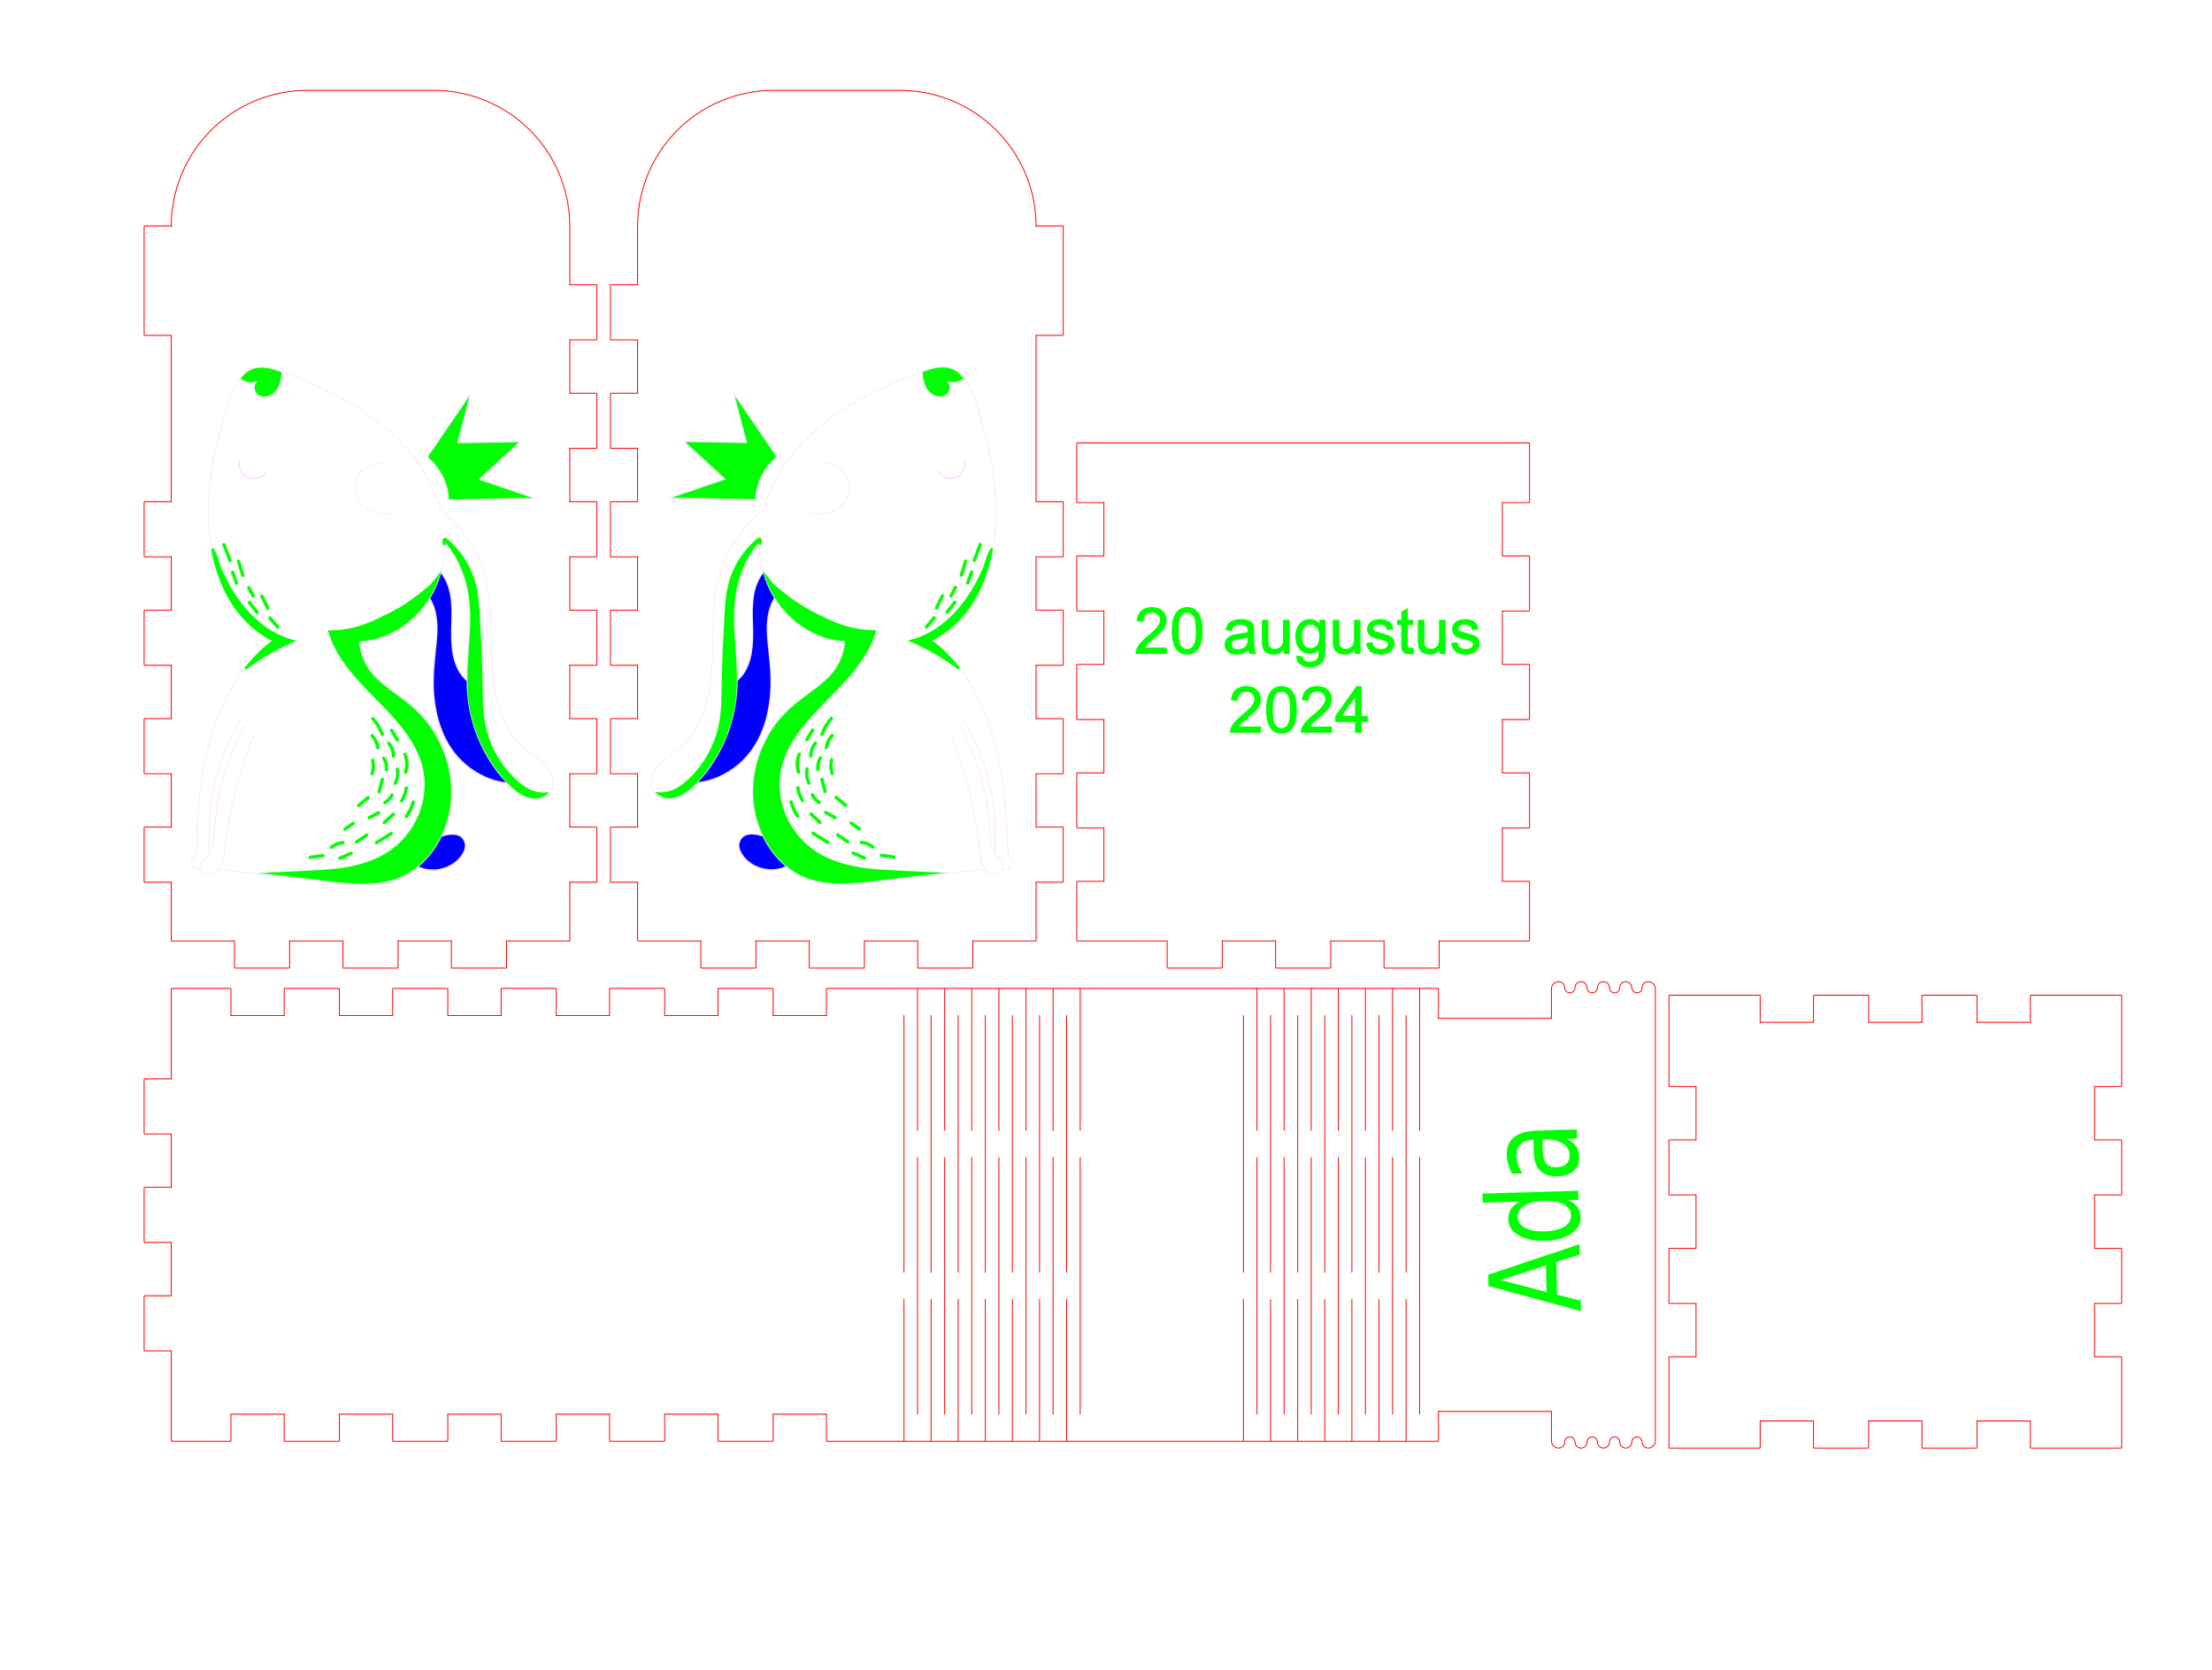 <?xml version="1.0" encoding="UTF-8" standalone="no"?>
<svg
   height="184.80mm"
   viewBox="0.0 0.0 244.77 184.80"
   width="244.77mm"
   version="1.1"
   id="svg8"
   sodipodi:docname="ada_flexbox2_50x50_100_burn_005_drawing.svg"
   inkscape:version="1.3.2 (091e20e, 2023-11-25, custom)"
   xml:space="preserve"
   xmlns:inkscape="http://www.inkscape.org/namespaces/inkscape"
   xmlns:sodipodi="http://sodipodi.sourceforge.net/DTD/sodipodi-0.dtd"
   xmlns="http://www.w3.org/2000/svg"
   xmlns:svg="http://www.w3.org/2000/svg"
   xmlns:rdf="http://www.w3.org/1999/02/22-rdf-syntax-ns#"
   xmlns:cc="http://creativecommons.org/ns#"
   xmlns:dc="http://purl.org/dc/elements/1.1/"><defs
     id="defs8"><pattern
       patternUnits="userSpaceOnUse"
       width="16.317"
       height="21.521"
       patternTransform="translate(70.044,43.247)"
       preserveAspectRatio="xMidYMid"
       id="pattern14"><path
         d="m 4.957,0.045 c -0.207,0 -0.207,0.362 0,0.336 6.67,-0.465 12.228,5.61 10.754,12.202 -0.698,3.05 -2.663,5.636 -5.481,7.032 -3.102,1.499 -6.67,1.577 -10.056,1.551 -0.207,0 -0.207,0.336 0,0.336 3.697,0 7.678,-0.078 10.961,-2.016 2.74,-1.603 4.55,-4.446 5.041,-7.549 C 17.21,5.345 11.523,-0.42 4.957,0.045 Z"
         id="path65"
         style="display:inline;stroke:#000000;stroke-width:0.038;stroke-dasharray:none;stroke-opacity:1" /></pattern><pattern
       patternUnits="userSpaceOnUse"
       width="16.317"
       height="21.521"
       patternTransform="translate(70.044,43.247)"
       preserveAspectRatio="xMidYMid"
       id="pattern14-0"><path
         d="m 4.957,0.045 c -0.207,0 -0.207,0.362 0,0.336 6.67,-0.465 12.228,5.61 10.754,12.202 -0.698,3.05 -2.663,5.636 -5.481,7.032 -3.102,1.499 -6.67,1.577 -10.056,1.551 -0.207,0 -0.207,0.336 0,0.336 3.697,0 7.678,-0.078 10.961,-2.016 2.74,-1.603 4.55,-4.446 5.041,-7.549 C 17.21,5.345 11.523,-0.42 4.957,0.045 Z"
         id="path65-9"
         style="display:inline;stroke:#000000;stroke-width:0.038;stroke-dasharray:none;stroke-opacity:1" /></pattern></defs><sodipodi:namedview
     id="namedview8"
     pagecolor="#ffffff"
     bordercolor="#666666"
     borderopacity="1.0"
     inkscape:showpageshadow="2"
     inkscape:pageopacity="0.0"
     inkscape:pagecheckerboard="0"
     inkscape:deskcolor="#d1d1d1"
     inkscape:document-units="mm"
     inkscape:zoom="3.3894634"
     inkscape:cx="573.09957"
     inkscape:cy="279.24774"
     inkscape:window-width="1920"
     inkscape:window-height="991"
     inkscape:window-x="-9"
     inkscape:window-y="-9"
     inkscape:window-maximized="1"
     inkscape:current-layer="layer7"
     showgrid="false"><inkscape:grid
       id="grid4"
       units="mm"
       originx="0"
       originy="0"
       spacingx="0.265"
       spacingy="0.265"
       empcolor="#0099e5"
       empopacity="0.302"
       color="#0099e5"
       opacity="0.149"
       empspacing="5"
       enabled="true"
       visible="false" /></sodipodi:namedview><!--
FlexBox2 - Box with living hinge and top corners rounded

Created with Boxes.py (https://boxes.hackerspace-bamberg.de/)
Creation date: 2025-03-08 16:30:12
Command line (remove spaces between dashes): boxes FlexBox2 - -x=50 - -y=50 - -labels=0 - -burn=0.05
Url: https://boxes.hackerspace-bamberg.de/FlexBox2?FingerJoint_style=rectangular&FingerJoint_surroundingspaces=2.0&FingerJoint_bottom_lip=0.0&FingerJoint_edge_width=1.0&FingerJoint_extra_length=0.0&FingerJoint_finger=2.0&FingerJoint_play=0.0&FingerJoint_space=2.0&FingerJoint_width=1.0&Flex_stretch=1.05&Flex_connection=1.0&Flex_distance=0.5&Flex_width=5.0&x=50&y=50&h=100.0&outside=0&outside=1&radius=15&latchsize=8&thickness=3.0&format=svg&tabs=0.0&qr_code=0&debug=0&labels=0&reference=100.0&inner_corners=loop&burn=0.05&language=en&render=2
Url short: https://boxes.hackerspace-bamberg.de/FlexBox2?x=50&y=50&labels=0&burn=0.05
SettingsUrl: https://boxes.hackerspace-bamberg.de/FlexBox2?FingerJoint_style=rectangular&FingerJoint_surroundingspaces=2.0&FingerJoint_bottom_lip=0.0&FingerJoint_edge_width=1.0&FingerJoint_extra_length=0.0&FingerJoint_finger=2.0&FingerJoint_play=0.0&FingerJoint_space=2.0&FingerJoint_width=1.0&Flex_stretch=1.05&Flex_connection=1.0&Flex_distance=0.5&Flex_width=5.0&x=50&y=50&h=100.0&outside=0&outside=1&radius=15&latchsize=8&thickness=3.0&format=svg&tabs=0.0&qr_code=0&debug=0&labels=0&reference=100.0&inner_corners=loop&burn=0.05&language=en&render=2
SettingsUrl short: https://boxes.hackerspace-bamberg.de/FlexBox2?x=50&y=50&labels=0&burn=0.05
--><title
     id="title1">FlexBox2</title><g
     id="g4"><g
       inkscape:groupmode="layer"
       id="layer4"
       inkscape:label="outline"><g
         id="g1"
         style="display:inline"
         transform="translate(71.122,39.721)"><path
           d="m 40.616,55.072 c -0.15,-0.075 -0.178,-0.021 -0.198,-0.219 -0.034,-0.287 -0.014,-0.595 -0.021,-0.882 -0.068,-2.271 -0.198,-4.548 -0.506,-6.806 -0.54,-4.022 -1.655,-8.112 -3.844,-11.573 -1.088,-1.717 -2.456,-3.228 -4.077,-4.453 3.139,-1.573 5.164,-4.487 6.183,-7.791 1.259,-4.09 1.135,-8.434 0.287,-12.592 C 37.983,8.52 37.395,6.263 36.615,4.115 36.095,2.686 35.22,1.037 33.537,0.839 32.45,0.709 31.383,1.181 30.398,1.564 c -1.026,0.397 -2.045,0.814 -3.051,1.265 -2.038,0.91 -4.022,1.949 -5.862,3.222 -3.249,2.237 -6.101,5.246 -7.579,8.953 -0.212,0.527 -0.39,1.074 -0.54,1.621 v 0 c -1.587,1.375 -2.962,3.051 -3.953,4.897 -1.176,2.196 -1.477,4.692 -1.587,7.148 -0.192,4.583 0.287,9.979 -3.01,13.673 -0.773,0.869 -1.778,1.436 -2.64,2.202 -0.732,0.643 -1.354,1.587 -1.204,2.606 0.123,0.855 0.841,1.409 1.669,1.518 1.019,0.13 1.936,-0.397 2.674,-1.046 0.253,-0.219 0.492,-0.451 0.725,-0.698 2.77,-0.321 5.287,-2.093 6.648,-4.507 1.662,-2.955 1.717,-6.553 1.341,-9.829 -0.233,-2.031 -0.534,-4.207 0.54,-6.053 0.048,0.082 0.103,0.157 0.15,0.239 1.094,1.642 2.647,2.989 4.46,3.782 0.985,0.431 2.038,0.684 3.112,0.746 -0.123,1.737 -0.971,3.194 -2.278,4.33 -1.388,1.204 -2.996,2.148 -4.289,3.468 -2.271,2.326 -3.591,5.547 -3.598,8.796 0,1.648 0.369,3.317 1.074,4.815 -0.195,-0.06 -0.407,-0.115 -0.623,-0.151 -0.216,-0.036 -0.437,-0.054 -0.651,-0.041 -0.214,0.014 -0.42,0.059 -0.607,0.149 -0.187,0.09 -0.355,0.225 -0.492,0.419 -0.123,0.173 -0.189,0.359 -0.21,0.55 -0.021,0.191 0.002,0.387 0.056,0.578 0.054,0.192 0.139,0.379 0.24,0.553 0.102,0.174 0.221,0.335 0.344,0.473 0.284,0.318 0.617,0.581 0.982,0.784 0.365,0.204 0.76,0.349 1.168,0.432 0.408,0.083 0.829,0.105 1.244,0.062 0.415,-0.043 0.824,-0.151 1.209,-0.328 0.482,0.397 1.005,0.739 1.56,1.019 0.555,0.28 1.141,0.499 1.75,0.65 0.917,0.222 1.852,0.301 2.79,0.298 0.938,-0.003 1.878,-0.089 2.805,-0.195 4.364,-0.506 8.728,-0.992 13.085,-1.539 v 0 c 0.383,0.458 0.992,0.705 1.594,0.458 0.226,-0.096 0.356,-0.26 0.41,-0.472 0.575,0.178 1.135,-0.171 1.06,-0.807 -0.027,-0.205 -0.116,-0.417 -0.308,-0.52 z M 10.512,35.486 c -0.027,2.189 -0.421,4.456 -1.276,6.494 -0.732,1.744 -1.872,3.548 -3.193,4.943 M 14.569,26.534 c -0.527,-0.862 -0.97,-1.846 -1.25,-2.855 -0.293,-1.091 -0.431,-2.191 -0.436,-3.279 0.208,-0.226 0.504,-0.506 0.73,-0.704 m -0.732,0.71 c -0.052,0.062 -0.27,0.313 -0.321,0.378 -1.368,1.744 -2.1,3.994 -2.326,6.176 -0.274,2.647 0.226,5.328 0.28,7.982 v 0.54 c 1.655,-1.518 1.662,-3.94 1.607,-6.019 -0.06,-1.955 -0.054,-4.226 1.175,-5.863 M 30.89,1.376 c 0.068,1.115 0.527,2.678 1.827,2.835 0.492,0.062 0.999,-0.137 1.224,-0.595 0.171,-0.342 0.164,-0.746 -0.048,-1.053 0.588,0.178 1.253,-0.005 1.738,-0.381 m 4.229,54.225 c 0.03,-0.058 0.039,-0.233 0.032,-0.309 -0.027,-0.499 -0.41,-0.793 -0.718,-1.149 -0.082,-0.089 -0.15,-0.185 -0.212,-0.28 0,-1.334 0.089,-2.647 -0.021,-3.988 C 38.838,49.395 38.633,48.123 38.332,46.871 37.723,44.327 36.711,41.892 35.35,39.662 m 3.609,15.003 C 38.473,53.796 38.428,52.575 38.359,51.604 38.277,50.421 38.12,49.244 37.881,48.089 37.34,45.455 36.396,42.911 35.104,40.558 m 2.749,15.864 c -0.177,-0.236 -0.338,-0.607 -0.407,-0.891 -0.144,-0.575 -0.157,-1.183 -0.226,-1.772 -0.062,-0.534 -0.137,-1.067 -0.219,-1.594 -0.178,-1.115 -0.39,-2.23 -0.65,-3.331 -0.588,-2.49 -1.296,-4.918 -2.301,-7.27"
           id="path62"
           style="display:inline;fill:none;stroke:#ff00ff;stroke-width:0.01;stroke-dasharray:none;stroke-opacity:1"
           sodipodi:nodetypes="ccccccccccccccssccccccccccccccccccssscssscssscscscssccccccccccccccccccccccccccccccccccccccccc" /><path
           d="m 2.956,15.415 v 0 c 0.007,0.007 0.021,0.014 0.034,0.014 v 0 c 3.174,0.014 6.347,0.137 9.514,0.15 0.021,0 0.027,-0.007 0.034,-0.021 0,0 0.007,-0.014 0.007,-0.021 0.062,-1.819 0.923,-3.536 2.346,-4.672 0.014,-0.014 0.021,-0.041 0.007,-0.055 C 13.319,8.486 11.725,6.174 10.145,3.855 v 0 c -0.014,-0.021 -0.041,-0.027 -0.062,-0.014 v 0 0 c -0.014,0.007 -0.021,0.027 -0.014,0.041 v 0 l 0.787,3.03 c 0.123,0.486 0.253,0.964 0.376,1.45 0.027,0.116 0.062,0.233 0.089,0.342 0.014,0.055 0.13,0.363 0.109,0.41 -0.062,0.157 -0.561,0.068 -0.691,0.068 -2.038,-0.034 -4.07,-0.068 -6.108,-0.096 -0.041,0 -0.062,0.048 -0.034,0.075 0.766,0.711 1.539,1.416 2.305,2.127 0.383,0.356 0.766,0.711 1.156,1.06 l 0.575,0.534 c 0.089,0.082 0.185,0.157 0.26,0.239 0.137,0.15 0.144,0.123 -0.034,0.212 -0.458,0.212 -0.985,0.335 -1.471,0.499 -0.492,0.164 -0.978,0.335 -1.471,0.499 -0.978,0.335 -1.956,0.663 -2.934,0.999 v 0 c -0.027,0.007 -0.034,0.041 -0.021,0.068 v 0.007 z"
           id="path64"
           style="display:inline;fill:none;stroke:#ff00ff;stroke-width:0.01;stroke-dasharray:none;stroke-opacity:1"
           sodipodi:nodetypes="cssscccccssscsscccsccccsccccccssccc" /><path
           d="m 35.613,11.072 c 0.043,0.218 0.084,0.442 0.052,0.666 -0.064,0.664 -0.547,1.294 -1.212,1.441 -0.719,0.168 -1.509,-0.216 -1.85,-0.865 0.16,0.345 0.471,0.607 0.814,0.764 0.55,0.258 1.252,0.183 1.702,-0.237 0.484,-0.432 0.685,-1.149 0.494,-1.769 z"
           id="path5-4"
           style="display:inline;fill:none;stroke:#ff00ff;stroke-opacity:1;stroke-width:0.01;stroke-dasharray:none" /><path
           d="m 18.578,17.131 c 1.008,9.01e-4 2.085,-0.023 2.967,-0.574 1.099,-0.678 1.614,-2.185 1.095,-3.38 -0.219,-0.511 -0.58,-0.991 -1.101,-1.22 -0.513,-0.245 -1.062,-0.419 -1.623,-0.507 l -0.054,-0.003 -0.019,0.007 v -3e-6"
           id="path15"
           style="display:inline;fill:none;stroke:#ff00ff;stroke-width:0.01;stroke-dasharray:none;stroke-opacity:1" /></g></g><g
       inkscape:groupmode="layer"
       id="layer6"
       inkscape:label="shaded_dark"><g
         id="g2"
         style="display:inline"
         transform="translate(71.122,39.721)"><path
           class="cls-3"
           d="m 13.257,52.815 c 0,0 0,0 0,0 -0.793,-0.253 -2.025,-0.465 -2.456,0.499 -0.363,0.807 0.294,1.703 0.882,2.202 1.122,0.951 2.763,1.204 4.111,0.602 C 15.651,55.995 15.507,55.872 15.371,55.742 14.495,54.908 13.791,53.909 13.264,52.815 Z"
           id="path54"
           style="display:inline;fill:#0000ff;fill-opacity:1;stroke:#0000ff;stroke-width:0.01;stroke-dasharray:none;stroke-opacity:1" /><path
           class="cls-3"
           d="m 12.224,30.291 c 0.021,1.874 -0.212,3.974 -1.696,5.294 0,0 -0.007,0.007 -0.014,0.007 -0.027,2.196 -0.417,4.343 -1.272,6.382 -0.732,1.751 -1.778,3.447 -3.098,4.836 1.621,-0.205 3.146,-0.923 4.398,-1.97 2.517,-2.114 3.468,-5.349 3.584,-8.536 0.062,-1.737 -0.178,-3.434 -0.342,-5.157 -0.15,-1.614 -0.109,-3.283 0.739,-4.706 -0.527,-0.855 -0.917,-1.778 -1.183,-2.743 -1.443,1.86 -1.129,4.384 -1.108,6.587 z"
           id="path57"
           style="display:inline;fill:#0000ff;fill-opacity:1;stroke:#0000ff;stroke-width:0.01;stroke-dasharray:none;stroke-opacity:1" /></g></g><g
       inkscape:groupmode="layer"
       id="layer8"
       inkscape:label="shaded_light"><g
         id="g3"
         style="display:inline"
         transform="translate(71.122,39.721)"><path
           class="cls-1"
           d="m 13.202,12.754 c 0.226,-0.424 0.506,-0.828 0.821,-1.19 0.171,-0.192 0.356,-0.376 0.547,-0.547 0.178,-0.157 0.198,-0.164 0.096,-0.383 -0.055,-0.116 -0.157,-0.233 -0.233,-0.342 -1.402,-2.066 -2.818,-4.118 -4.227,-6.183 0.445,1.71 0.882,3.42 1.327,5.13 0.007,0.027 -0.014,0.055 -0.041,0.055 C 9.235,9.259 6.985,9.218 4.728,9.183 c 1.477,1.361 2.948,2.715 4.425,4.077 0.027,0.027 0.014,0.062 -0.021,0.075 -1.963,0.67 -3.926,1.341 -5.889,2.004 3.071,0.021 6.142,0.13 9.213,0.15 0.041,-0.958 0.294,-1.888 0.739,-2.736 z"
           id="path55"
           style="display:inline;fill:#00ff00;fill-opacity:1;stroke:#00ff00;stroke-width:0.01;stroke-dasharray:none;stroke-opacity:1" /><path
           class="cls-2"
           d="m 33.565,56.83 c -2.367,0.267 -4.74,0.527 -7.1,0.821 -3.481,0.431 -7.243,0.958 -10.246,-1.306 -2.414,-1.819 -3.823,-4.843 -3.988,-7.825 -0.185,-3.352 1.101,-6.765 3.399,-9.206 1.375,-1.464 3.146,-2.456 4.637,-3.803 1.238,-1.122 2.011,-2.585 2.12,-4.261 0,-0.021 -0.014,-0.034 -0.027,-0.041 0,0 -0.007,0 -0.014,0 -4.015,-0.198 -7.483,-3.201 -8.741,-6.936 -0.089,-0.267 -0.171,-0.54 -0.239,-0.814 0.438,0.616 0.985,1.347 1.382,1.683 1.354,1.142 2.77,2.168 4.371,2.962 1.977,0.978 3.735,1.895 6.737,1.901 -0.376,1.176 -1.053,3.256 -4.507,6.765 -3.297,3.352 -7.079,6.812 -6.026,12.024 0.445,2.182 1.73,4.179 3.543,5.479 2.12,1.518 4.795,2.038 7.394,2.202 2.435,0.157 4.884,0.246 7.319,0.376 z"
           id="path58"
           style="display:inline;fill:#00ff00;fill-opacity:1;stroke:#00ff00;stroke-width:0.01;stroke-dasharray:none;stroke-opacity:1" /><path
           class="cls-2"
           d="m 31.855,31.153 c 0,0 0.007,0.014 0.014,0.014 1.197,0.889 2.223,1.929 3.112,3.064 -1.621,-1.224 -3.386,-2.25 -5.253,-3.057 2.722,-0.718 4.959,-2.736 6.491,-5.103 0.602,-0.923 1.101,-1.908 1.546,-2.914 0.239,-0.547 0.438,-1.635 0.876,-2.189 -0.068,0.383 -0.15,0.773 -0.239,1.156 -0.903,3.755 -2.962,7.202 -6.512,8.96 0,0 -0.014,0 -0.021,0.007 -0.021,0.014 -0.021,0.041 -0.014,0.055 z"
           id="path59"
           style="display:inline;fill:#00ff00;fill-opacity:1;stroke:#00ff00;stroke-width:0.259;stroke-dasharray:none;stroke-opacity:1" /><path
           class="cls-2"
           d="m 12.963,20.305 c 0.034,-0.034 0.062,-0.068 0.096,-0.103 0,0.027 -0.014,0.062 -0.021,0.089 -0.021,0.075 -0.041,0.157 -0.075,0.239 0,-0.075 0,-0.15 0,-0.226 z"
           id="path60"
           style="display:inline;fill:#00ff00;fill-opacity:1;stroke:#00ff00;stroke-width:0.259;stroke-dasharray:none;stroke-opacity:1" /><path
           class="cls-2"
           d="m 13.079,20.052 c -1.231,1.252 -2.025,2.907 -2.49,4.583 -0.622,2.223 -0.54,4.466 -0.369,6.744 0.185,2.585 0.397,5.171 -0.157,7.729 -0.492,2.25 -1.457,4.391 -2.825,6.238 -0.376,0.506 -0.78,1.019 -1.217,1.491 0,0 0,0 0,0 -0.027,0 -0.041,0.027 -0.041,0.048 -0.369,0.39 -0.766,0.752 -1.19,1.053 -0.91,0.65 -2.257,0.999 -3.187,0.171 -0.082,-0.068 -0.15,-0.144 -0.212,-0.226 0.575,0.123 1.19,0.055 1.744,-0.144 C 3.886,47.466 4.543,46.967 5.124,46.413 6.814,44.805 7.984,42.665 8.435,40.373 8.736,38.848 8.715,37.282 8.743,35.729 8.777,33.321 8.914,30.921 9.044,28.513 c 0.062,-1.163 0.13,-2.339 0.404,-3.475 0.315,-1.32 0.923,-2.572 1.751,-3.652 0.294,-0.383 1.997,-2.387 1.901,-1.347 z"
           id="path61"
           style="display:inline;fill:#00ff00;fill-opacity:1;stroke:#00ff00;stroke-width:0.01;stroke-dasharray:none;stroke-opacity:1" /><path
           class="cls-2"
           d="m 20.754,39.634 c -0.479,0.534 -0.841,1.142 -1.088,1.813 -0.082,0.219 0.267,0.308 0.342,0.096 0.226,-0.616 0.561,-1.17 0.999,-1.655 0.15,-0.171 -0.096,-0.424 -0.253,-0.253 z"
           id="path66"
           style="display:inline;fill:#00ff00;fill-opacity:1;stroke:#00ff00;stroke-width:0.01;stroke-dasharray:none;stroke-opacity:1" /><path
           class="cls-2"
           d="m 18.982,42.364 c -0.369,0.445 -0.561,0.978 -0.554,1.553 0,0.233 0.363,0.233 0.356,0 -0.007,-0.479 0.144,-0.93 0.451,-1.3 0.144,-0.178 -0.103,-0.431 -0.253,-0.253 z"
           id="path67"
           style="display:inline;fill:#00ff00;fill-opacity:1;stroke:#00ff00;stroke-width:0.01;stroke-dasharray:none;stroke-opacity:1" /><path
           class="cls-2"
           d="m 18.558,46.823 c -0.233,-0.445 -0.308,-0.937 -0.212,-1.43 0.041,-0.226 -0.301,-0.321 -0.342,-0.096 -0.109,0.595 -0.027,1.17 0.246,1.703 0.103,0.205 0.41,0.021 0.308,-0.178 z"
           id="path68"
           style="display:inline;fill:#00ff00;fill-opacity:1;stroke:#00ff00;stroke-width:0.01;stroke-dasharray:none;stroke-opacity:1" /><path
           class="cls-2"
           d="m 19.632,48.902 c -0.315,-0.192 -0.554,-0.465 -0.725,-0.787 -0.103,-0.205 -0.41,-0.027 -0.308,0.178 0.198,0.383 0.492,0.691 0.855,0.917 0.198,0.123 0.376,-0.185 0.178,-0.308 z"
           id="path69"
           style="display:inline;fill:#00ff00;fill-opacity:1;stroke:#00ff00;stroke-width:0.01;stroke-dasharray:none;stroke-opacity:1" /><path
           class="cls-2"
           d="m 21.369,50.578 c -0.349,-0.192 -0.691,-0.383 -1.04,-0.575 -0.198,-0.109 -0.383,0.198 -0.178,0.308 0.349,0.192 0.691,0.383 1.04,0.575 0.198,0.109 0.383,-0.198 0.178,-0.308 z"
           id="path70"
           style="display:inline;fill:#00ff00;fill-opacity:1;stroke:#00ff00;stroke-width:0.01;stroke-dasharray:none;stroke-opacity:1" /><path
           class="cls-2"
           d="m 17.156,43.656 c -0.28,0.67 -0.308,1.402 -0.075,2.093 0.068,0.219 0.417,0.123 0.342,-0.096 -0.212,-0.643 -0.185,-1.286 0.075,-1.908 0.089,-0.212 -0.26,-0.301 -0.342,-0.096 z"
           id="path71"
           style="display:inline;fill:#00ff00;fill-opacity:1;stroke:#00ff00;stroke-width:0.01;stroke-dasharray:none;stroke-opacity:1" /><path
           class="cls-2"
           d="m 17.84,48.752 c -0.26,-0.41 -0.431,-0.855 -0.486,-1.334 -0.027,-0.226 -0.383,-0.226 -0.356,0 0.062,0.547 0.233,1.053 0.534,1.518 0.123,0.192 0.431,0.014 0.308,-0.178 z"
           id="path72"
           style="display:inline;fill:#00ff00;fill-opacity:1;stroke:#00ff00;stroke-width:0.01;stroke-dasharray:none;stroke-opacity:1" /><path
           class="cls-2"
           d="m 19.741,51.139 c -0.335,-0.308 -0.663,-0.622 -0.999,-0.93 -0.171,-0.157 -0.424,0.096 -0.253,0.253 0.335,0.308 0.663,0.622 0.999,0.93 0.171,0.157 0.424,-0.096 0.253,-0.253 z"
           id="path73"
           style="display:inline;fill:#00ff00;fill-opacity:1;stroke:#00ff00;stroke-width:0.01;stroke-dasharray:none;stroke-opacity:1" /><path
           class="cls-2"
           d="m 17.313,50.482 c -0.335,-0.479 -0.581,-0.985 -0.739,-1.546 -0.062,-0.219 -0.41,-0.13 -0.342,0.096 0.164,0.588 0.424,1.135 0.773,1.635 0.13,0.185 0.438,0.007 0.308,-0.178 z"
           id="path74"
           style="display:inline;fill:#00ff00;fill-opacity:1;stroke:#00ff00;stroke-width:0.01;stroke-dasharray:none;stroke-opacity:1" /><path
           class="cls-2"
           d="m 19.522,44.039 c -0.274,0.431 -0.369,0.917 -0.301,1.423 0.034,0.226 0.376,0.13 0.342,-0.096 -0.055,-0.41 0.041,-0.807 0.26,-1.149 0.123,-0.192 -0.185,-0.376 -0.308,-0.178 z"
           id="path75"
           style="display:inline;fill:#00ff00;fill-opacity:1;stroke:#00ff00;stroke-width:0.01;stroke-dasharray:none;stroke-opacity:1" /><path
           class="cls-2"
           d="m 18.654,40.961 c -0.219,0.356 -0.438,0.711 -0.657,1.06 -0.123,0.198 0.185,0.376 0.308,0.178 0.219,-0.356 0.438,-0.711 0.657,-1.06 0.123,-0.198 -0.185,-0.376 -0.308,-0.178 z"
           id="path76"
           style="display:inline;fill:#00ff00;fill-opacity:1;stroke:#00ff00;stroke-width:0.01;stroke-dasharray:none;stroke-opacity:1" /><path
           class="cls-2"
           d="m 20.842,41.509 c -0.369,0.404 -0.609,0.889 -0.698,1.436 -0.034,0.226 0.308,0.321 0.342,0.096 0.075,-0.486 0.274,-0.91 0.602,-1.272 0.15,-0.171 -0.096,-0.424 -0.253,-0.253 z"
           id="path77"
           style="display:inline;fill:#00ff00;fill-opacity:1;stroke:#00ff00;stroke-width:0.01;stroke-dasharray:none;stroke-opacity:1" /><path
           class="cls-2"
           d="m 20.357,47.794 c -0.116,-0.451 -0.239,-0.903 -0.356,-1.354 -0.062,-0.219 -0.404,-0.13 -0.342,0.096 0.116,0.451 0.239,0.903 0.356,1.354 0.062,0.219 0.404,0.13 0.342,-0.096 z"
           id="path78"
           style="display:inline;fill:#00ff00;fill-opacity:1;stroke:#00ff00;stroke-width:0.01;stroke-dasharray:none;stroke-opacity:1" /><path
           class="cls-2"
           d="m 21.137,45.797 c -0.157,-0.465 -0.185,-0.93 -0.068,-1.402 0.055,-0.226 -0.287,-0.321 -0.342,-0.096 -0.13,0.534 -0.109,1.074 0.068,1.594 0.075,0.219 0.417,0.123 0.342,-0.096 z"
           id="path79"
           style="display:inline;fill:#00ff00;fill-opacity:1;stroke:#00ff00;stroke-width:0.01;stroke-dasharray:none;stroke-opacity:1" /><path
           class="cls-2"
           d="m 22.573,49.238 c -0.349,-0.294 -0.705,-0.581 -1.053,-0.875 -0.178,-0.144 -0.431,0.103 -0.253,0.253 0.349,0.294 0.705,0.581 1.053,0.875 0.178,0.144 0.431,-0.103 0.253,-0.253 z"
           id="path80"
           style="display:inline;fill:#00ff00;fill-opacity:1;stroke:#00ff00;stroke-width:0.01;stroke-dasharray:none;stroke-opacity:1" /><path
           class="cls-2"
           d="m 20.562,53.321 c -0.547,-0.335 -1.088,-0.677 -1.635,-1.012 -0.198,-0.123 -0.376,0.185 -0.178,0.308 0.547,0.335 1.088,0.677 1.635,1.012 0.198,0.123 0.376,-0.185 0.178,-0.308 z"
           id="path81"
           style="display:inline;fill:#00ff00;fill-opacity:1;stroke:#00ff00;stroke-width:0.01;stroke-dasharray:none;stroke-opacity:1" /><path
           class="cls-2"
           d="m 22.778,53.253 c -0.369,-0.253 -0.746,-0.499 -1.115,-0.752 -0.192,-0.13 -0.369,0.178 -0.178,0.308 0.369,0.253 0.746,0.499 1.115,0.752 0.192,0.13 0.369,-0.178 0.178,-0.308 z"
           id="path82"
           style="display:inline;fill:#00ff00;fill-opacity:1;stroke:#00ff00;stroke-width:0.01;stroke-dasharray:none;stroke-opacity:1" /><path
           class="cls-2"
           d="m 24.057,51.83 c -0.308,-0.212 -0.616,-0.431 -0.93,-0.643 -0.192,-0.13 -0.369,0.178 -0.178,0.308 0.308,0.212 0.616,0.431 0.93,0.643 0.192,0.13 0.369,-0.178 0.178,-0.308 z"
           id="path83"
           style="display:inline;fill:#00ff00;fill-opacity:1;stroke:#00ff00;stroke-width:0.01;stroke-dasharray:none;stroke-opacity:1" /><path
           class="cls-2"
           d="m 25.582,53.868 c -0.404,-0.342 -0.876,-0.54 -1.402,-0.575 -0.233,-0.014 -0.226,0.342 0,0.356 0.431,0.027 0.828,0.192 1.149,0.472 0.171,0.15 0.431,-0.103 0.253,-0.253 z"
           id="path84"
           style="display:inline;fill:#00ff00;fill-opacity:1;stroke:#00ff00;stroke-width:0.01;stroke-dasharray:none;stroke-opacity:1" /><path
           class="cls-2"
           d="m 24.625,55.058 c -0.417,-0.192 -0.834,-0.376 -1.259,-0.568 -0.205,-0.096 -0.39,0.212 -0.178,0.308 0.417,0.192 0.834,0.376 1.259,0.568 0.205,0.096 0.39,-0.212 0.178,-0.308 z"
           id="path85"
           style="display:inline;fill:#00ff00;fill-opacity:1;stroke:#00ff00;stroke-width:0.01;stroke-dasharray:none;stroke-opacity:1" /><path
           class="cls-2"
           d="m 27.826,54.922 c -0.479,-0.062 -0.958,-0.123 -1.43,-0.185 -0.226,-0.027 -0.226,0.328 0,0.356 0.479,0.062 0.958,0.123 1.43,0.185 0.226,0.027 0.226,-0.328 0,-0.356 z"
           id="path86"
           style="display:inline;fill:#00ff00;fill-opacity:1;stroke:#00ff00;stroke-width:0.01;stroke-dasharray:none;stroke-opacity:1" /><path
           class="cls-2"
           d="m 37.176,20.456 c -0.219,0.595 -0.438,1.183 -0.657,1.778 -0.082,0.219 0.267,0.308 0.342,0.096 0.219,-0.595 0.438,-1.183 0.657,-1.778 0.082,-0.219 -0.267,-0.308 -0.342,-0.096 z"
           id="path87"
           style="display:inline;fill:#00ff00;fill-opacity:1;stroke:#00ff00;stroke-width:0.01;stroke-dasharray:none;stroke-opacity:1" /><path
           class="cls-2"
           d="m 35.569,22.295 c -0.164,0.527 -0.321,1.053 -0.486,1.573 -0.068,0.219 0.274,0.315 0.342,0.096 0.164,-0.527 0.321,-1.053 0.486,-1.573 0.068,-0.219 -0.274,-0.315 -0.342,-0.096 z"
           id="path88"
           style="display:inline;fill:#00ff00;fill-opacity:1;stroke:#00ff00;stroke-width:0.01;stroke-dasharray:none;stroke-opacity:1" /><path
           class="cls-2"
           d="m 36.218,23.513 -0.431,1.211 c -0.075,0.219 0.267,0.308 0.342,0.096 0.144,-0.404 0.287,-0.807 0.431,-1.211 0.075,-0.219 -0.267,-0.308 -0.342,-0.096 z"
           id="path89"
           style="display:inline;fill:#00ff00;fill-opacity:1;stroke:#00ff00;stroke-width:0.01;stroke-dasharray:none;stroke-opacity:1" /><path
           class="cls-2"
           d="m 34.454,25.182 c -0.164,0.308 -0.335,0.616 -0.499,0.93 -0.109,0.205 0.198,0.383 0.308,0.178 0.164,-0.308 0.335,-0.616 0.499,-0.93 0.109,-0.205 -0.198,-0.383 -0.308,-0.178 z"
           id="path90"
           style="display:inline;fill:#00ff00;fill-opacity:1;stroke:#00ff00;stroke-width:0.01;stroke-dasharray:none;stroke-opacity:1" /><path
           class="cls-2"
           d="m 33.011,26.105 c -0.219,0.451 -0.438,0.896 -0.663,1.347 -0.103,0.205 0.205,0.39 0.308,0.178 0.219,-0.451 0.438,-0.896 0.663,-1.347 0.103,-0.205 -0.205,-0.39 -0.308,-0.178 z"
           id="path91"
           style="display:inline;fill:#00ff00;fill-opacity:1;stroke:#00ff00;stroke-width:0.01;stroke-dasharray:none;stroke-opacity:1" /><path
           class="cls-2"
           d="m 34.413,26.789 -0.855,1.074 c -0.144,0.178 0.109,0.431 0.253,0.253 l 0.855,-1.074 c 0.144,-0.178 -0.109,-0.431 -0.253,-0.253 z"
           id="path92"
           style="display:inline;fill:#00ff00;fill-opacity:1;stroke:#00ff00;stroke-width:0.01;stroke-dasharray:none;stroke-opacity:1" /><path
           class="cls-2"
           d="m 32.128,28.506 c -0.287,0.335 -0.575,0.663 -0.855,0.999 -0.15,0.171 0.103,0.424 0.253,0.253 0.287,-0.335 0.575,-0.663 0.855,-0.999 0.15,-0.171 -0.103,-0.424 -0.253,-0.253 z"
           id="path93"
           style="display:inline;fill:#00ff00;fill-opacity:1;stroke:#00ff00;stroke-width:0.01;stroke-dasharray:none;stroke-opacity:1" /><path
           class="cls-1"
           d="m 32.265,3.992 c 0.465,0.205 1.088,0.205 1.443,-0.212 0.315,-0.363 0.342,-0.937 0,-1.286 -0.027,-0.027 0,-0.096 0.041,-0.075 0.602,0.246 1.252,0.116 1.758,-0.28 -0.233,-0.301 -0.499,-0.568 -0.807,-0.773 -0.951,-0.636 -2.079,-0.486 -3.112,-0.137 -0.205,0.068 -0.41,0.137 -0.616,0.212 0.048,0.944 0.349,2.127 1.293,2.551 z"
           id="path53"
           style="display:inline;fill:#00ff00;fill-opacity:1;stroke:#00ff00;stroke-width:0.01;stroke-dasharray:none;stroke-opacity:1" /></g></g></g><g
     id="g5"
     transform="matrix(-1,0,0,1,133.258,0.024)"><g
       inkscape:groupmode="layer"
       id="layer4-0"
       inkscape:label="outline"><g
         id="g2-6"
         style="display:inline"
         transform="translate(71.122,39.721)"><path
           d="m 40.616,55.072 c -0.15,-0.075 -0.178,-0.021 -0.198,-0.219 -0.034,-0.287 -0.014,-0.595 -0.021,-0.882 -0.068,-2.271 -0.198,-4.548 -0.506,-6.806 -0.54,-4.022 -1.655,-8.112 -3.844,-11.573 -1.088,-1.717 -2.456,-3.228 -4.077,-4.453 3.139,-1.573 5.164,-4.487 6.183,-7.791 1.259,-4.09 1.135,-8.434 0.287,-12.592 C 37.983,8.52 37.395,6.263 36.615,4.115 36.095,2.686 35.22,1.037 33.537,0.839 32.45,0.709 31.383,1.181 30.398,1.564 c -1.026,0.397 -2.045,0.814 -3.051,1.265 -2.038,0.91 -4.022,1.949 -5.862,3.222 -3.249,2.237 -6.101,5.246 -7.579,8.953 -0.212,0.527 -0.39,1.074 -0.54,1.621 v 0 c -1.587,1.375 -2.962,3.051 -3.953,4.897 -1.176,2.196 -1.477,4.692 -1.587,7.148 -0.192,4.583 0.287,9.979 -3.01,13.673 -0.773,0.869 -1.778,1.436 -2.64,2.202 -0.732,0.643 -1.354,1.587 -1.204,2.606 0.123,0.855 0.841,1.409 1.669,1.518 1.019,0.13 1.936,-0.397 2.674,-1.046 0.253,-0.219 0.492,-0.451 0.725,-0.698 2.77,-0.321 5.287,-2.093 6.648,-4.507 1.662,-2.955 1.717,-6.553 1.341,-9.829 -0.233,-2.031 -0.534,-4.207 0.54,-6.053 0.048,0.082 0.103,0.157 0.15,0.239 1.094,1.642 2.647,2.989 4.46,3.782 0.985,0.431 2.038,0.684 3.112,0.746 -0.123,1.737 -0.971,3.194 -2.278,4.33 -1.388,1.204 -2.996,2.148 -4.289,3.468 -2.271,2.326 -3.591,5.547 -3.598,8.796 0,1.648 0.369,3.317 1.074,4.815 -0.195,-0.06 -0.407,-0.115 -0.623,-0.151 -0.216,-0.036 -0.437,-0.054 -0.651,-0.041 -0.214,0.014 -0.42,0.059 -0.607,0.149 -0.187,0.09 -0.355,0.225 -0.492,0.419 -0.123,0.173 -0.189,0.359 -0.21,0.55 -0.021,0.191 0.002,0.387 0.056,0.578 0.054,0.192 0.139,0.379 0.24,0.553 0.102,0.174 0.221,0.335 0.344,0.473 0.284,0.318 0.617,0.581 0.982,0.784 0.365,0.204 0.76,0.349 1.168,0.432 0.408,0.083 0.829,0.105 1.244,0.062 0.415,-0.043 0.824,-0.151 1.209,-0.328 0.482,0.397 1.005,0.739 1.56,1.019 0.555,0.28 1.141,0.499 1.75,0.65 0.917,0.222 1.852,0.301 2.79,0.298 0.938,-0.003 1.878,-0.089 2.805,-0.195 4.364,-0.506 8.728,-0.992 13.085,-1.539 v 0 c 0.383,0.458 0.992,0.705 1.594,0.458 0.226,-0.096 0.356,-0.26 0.41,-0.472 0.575,0.178 1.135,-0.171 1.06,-0.807 -0.027,-0.205 -0.116,-0.417 -0.308,-0.52 z M 10.512,35.486 c -0.027,2.189 -0.421,4.456 -1.276,6.494 -0.732,1.744 -1.872,3.548 -3.193,4.943 M 14.569,26.534 c -0.527,-0.862 -0.97,-1.846 -1.25,-2.855 -0.293,-1.091 -0.431,-2.191 -0.436,-3.279 0.208,-0.226 0.504,-0.506 0.73,-0.704 m -0.732,0.71 c -0.052,0.062 -0.27,0.313 -0.321,0.378 -1.368,1.744 -2.1,3.994 -2.326,6.176 -0.274,2.647 0.226,5.328 0.28,7.982 v 0.54 c 1.655,-1.518 1.662,-3.94 1.607,-6.019 -0.06,-1.955 -0.054,-4.226 1.175,-5.863 M 30.89,1.376 c 0.068,1.115 0.527,2.678 1.827,2.835 0.492,0.062 0.999,-0.137 1.224,-0.595 0.171,-0.342 0.164,-0.746 -0.048,-1.053 0.588,0.178 1.253,-0.005 1.738,-0.381 m 4.229,54.225 c 0.03,-0.058 0.039,-0.233 0.032,-0.309 -0.027,-0.499 -0.41,-0.793 -0.718,-1.149 -0.082,-0.089 -0.15,-0.185 -0.212,-0.28 0,-1.334 0.089,-2.647 -0.021,-3.988 C 38.838,49.395 38.633,48.123 38.332,46.871 37.723,44.327 36.711,41.892 35.35,39.662 m 3.609,15.003 C 38.473,53.796 38.428,52.575 38.359,51.604 38.277,50.421 38.12,49.244 37.881,48.089 37.34,45.455 36.396,42.911 35.104,40.558 m 2.749,15.864 c -0.177,-0.236 -0.338,-0.607 -0.407,-0.891 -0.144,-0.575 -0.157,-1.183 -0.226,-1.772 -0.062,-0.534 -0.137,-1.067 -0.219,-1.594 -0.178,-1.115 -0.39,-2.23 -0.65,-3.331 -0.588,-2.49 -1.296,-4.918 -2.301,-7.27"
           id="path62-6"
           style="display:inline;fill:none;stroke:#ff00ff;stroke-width:0.01;stroke-dasharray:none;stroke-opacity:1"
           sodipodi:nodetypes="ccccccccccccccssccccccccccccccccccssscssscssscscscssccccccccccccccccccccccccccccccccccccccccc" /><path
           d="m 2.956,15.415 v 0 c 0.007,0.007 0.021,0.014 0.034,0.014 v 0 c 3.174,0.014 6.347,0.137 9.514,0.15 0.021,0 0.027,-0.007 0.034,-0.021 0,0 0.007,-0.014 0.007,-0.021 0.062,-1.819 0.923,-3.536 2.346,-4.672 0.014,-0.014 0.021,-0.041 0.007,-0.055 C 13.319,8.486 11.725,6.174 10.145,3.855 v 0 c -0.014,-0.021 -0.041,-0.027 -0.062,-0.014 v 0 0 c -0.014,0.007 -0.021,0.027 -0.014,0.041 v 0 l 0.787,3.03 c 0.123,0.486 0.253,0.964 0.376,1.45 0.027,0.116 0.062,0.233 0.089,0.342 0.014,0.055 0.13,0.363 0.109,0.41 -0.062,0.157 -0.561,0.068 -0.691,0.068 -2.038,-0.034 -4.07,-0.068 -6.108,-0.096 -0.041,0 -0.062,0.048 -0.034,0.075 0.766,0.711 1.539,1.416 2.305,2.127 0.383,0.356 0.766,0.711 1.156,1.06 l 0.575,0.534 c 0.089,0.082 0.185,0.157 0.26,0.239 0.137,0.15 0.144,0.123 -0.034,0.212 -0.458,0.212 -0.985,0.335 -1.471,0.499 -0.492,0.164 -0.978,0.335 -1.471,0.499 -0.978,0.335 -1.956,0.663 -2.934,0.999 v 0 c -0.027,0.007 -0.034,0.041 -0.021,0.068 v 0.007 z"
           id="path64-1"
           style="display:inline;fill:none;stroke:#ff00ff;stroke-width:0.01;stroke-dasharray:none;stroke-opacity:1"
           sodipodi:nodetypes="cssscccccssscsscccsccccsccccccssccc" /><path
           d="m 35.613,11.072 c 0.043,0.218 0.084,0.442 0.052,0.666 -0.064,0.664 -0.547,1.294 -1.212,1.441 -0.719,0.168 -1.509,-0.216 -1.85,-0.865 0.16,0.345 0.471,0.607 0.814,0.764 0.55,0.258 1.252,0.183 1.702,-0.237 0.484,-0.432 0.685,-1.149 0.494,-1.769 z"
           id="path5-4-8"
           style="display:inline;fill:none;stroke:#ff00ff;stroke-width:0.01;stroke-dasharray:none;stroke-opacity:1" /><path
           d="m 18.578,17.131 c 1.008,9.01e-4 2.085,-0.023 2.967,-0.574 1.099,-0.678 1.614,-2.185 1.095,-3.38 -0.219,-0.511 -0.58,-0.991 -1.101,-1.22 -0.513,-0.245 -1.062,-0.419 -1.623,-0.507 l -0.054,-0.003 -0.019,0.007 v -3e-6"
           id="path15-4"
           style="display:inline;fill:none;stroke:#ff00ff;stroke-width:0.01;stroke-dasharray:none;stroke-opacity:1" /></g></g><g
       inkscape:groupmode="layer"
       id="layer6-9"
       inkscape:label="shaded_dark"><g
         id="g3-6"
         style="display:inline"
         transform="translate(71.122,39.721)"><path
           class="cls-3"
           d="m 13.257,52.815 c 0,0 0,0 0,0 -0.793,-0.253 -2.025,-0.465 -2.456,0.499 -0.363,0.807 0.294,1.703 0.882,2.202 1.122,0.951 2.763,1.204 4.111,0.602 C 15.651,55.995 15.507,55.872 15.371,55.742 14.495,54.908 13.791,53.909 13.264,52.815 Z"
           id="path54-3"
           style="display:inline;fill:#0000ff;fill-opacity:1;stroke:#0000ff;stroke-width:0.01;stroke-dasharray:none;stroke-opacity:1" /><path
           class="cls-3"
           d="m 12.224,30.291 c 0.021,1.874 -0.212,3.974 -1.696,5.294 0,0 -0.007,0.007 -0.014,0.007 -0.027,2.196 -0.417,4.343 -1.272,6.382 -0.732,1.751 -1.778,3.447 -3.098,4.836 1.621,-0.205 3.146,-0.923 4.398,-1.97 2.517,-2.114 3.468,-5.349 3.584,-8.536 0.062,-1.737 -0.178,-3.434 -0.342,-5.157 -0.15,-1.614 -0.109,-3.283 0.739,-4.706 -0.527,-0.855 -0.917,-1.778 -1.183,-2.743 -1.443,1.86 -1.129,4.384 -1.108,6.587 z"
           id="path57-7"
           style="display:inline;fill:#0000ff;fill-opacity:1;stroke:#0000ff;stroke-width:0.01;stroke-dasharray:none;stroke-opacity:1" /></g></g><g
       inkscape:groupmode="layer"
       id="layer8-8"
       inkscape:label="shaded_light"><g
         id="g4-8"
         style="display:inline"
         transform="translate(71.122,39.721)"><path
           class="cls-1"
           d="m 13.202,12.754 c 0.226,-0.424 0.506,-0.828 0.821,-1.19 0.171,-0.192 0.356,-0.376 0.547,-0.547 0.178,-0.157 0.198,-0.164 0.096,-0.383 -0.055,-0.116 -0.157,-0.233 -0.233,-0.342 -1.402,-2.066 -2.818,-4.118 -4.227,-6.183 0.445,1.71 0.882,3.42 1.327,5.13 0.007,0.027 -0.014,0.055 -0.041,0.055 C 9.235,9.259 6.985,9.218 4.728,9.183 c 1.477,1.361 2.948,2.715 4.425,4.077 0.027,0.027 0.014,0.062 -0.021,0.075 -1.963,0.67 -3.926,1.341 -5.889,2.004 3.071,0.021 6.142,0.13 9.213,0.15 0.041,-0.958 0.294,-1.888 0.739,-2.736 z"
           id="path55-2"
           style="display:inline;fill:#00ff00;fill-opacity:1;stroke:#00ff00;stroke-width:0.01;stroke-dasharray:none;stroke-opacity:1" /><path
           class="cls-2"
           d="m 33.565,56.83 c -2.367,0.267 -4.74,0.527 -7.1,0.821 -3.481,0.431 -7.243,0.958 -10.246,-1.306 -2.414,-1.819 -3.823,-4.843 -3.988,-7.825 -0.185,-3.352 1.101,-6.765 3.399,-9.206 1.375,-1.464 3.146,-2.456 4.637,-3.803 1.238,-1.122 2.011,-2.585 2.12,-4.261 0,-0.021 -0.014,-0.034 -0.027,-0.041 0,0 -0.007,0 -0.014,0 -4.015,-0.198 -7.483,-3.201 -8.741,-6.936 -0.089,-0.267 -0.171,-0.54 -0.239,-0.814 0.438,0.616 0.985,1.347 1.382,1.683 1.354,1.142 2.77,2.168 4.371,2.962 1.977,0.978 3.735,1.895 6.737,1.901 -0.376,1.176 -1.053,3.256 -4.507,6.765 -3.297,3.352 -7.079,6.812 -6.026,12.024 0.445,2.182 1.73,4.179 3.543,5.479 2.12,1.518 4.795,2.038 7.394,2.202 2.435,0.157 4.884,0.246 7.319,0.376 z"
           id="path58-9"
           style="display:inline;fill:#00ff00;fill-opacity:1;stroke:#00ff00;stroke-width:0.01;stroke-dasharray:none;stroke-opacity:1" /><path
           class="cls-2"
           d="m 31.855,31.153 c 0,0 0.007,0.014 0.014,0.014 1.197,0.889 2.223,1.929 3.112,3.064 -1.621,-1.224 -3.386,-2.25 -5.253,-3.057 2.722,-0.718 4.959,-2.736 6.491,-5.103 0.602,-0.923 1.101,-1.908 1.546,-2.914 0.239,-0.547 0.438,-1.635 0.876,-2.189 -0.068,0.383 -0.15,0.773 -0.239,1.156 -0.903,3.755 -2.962,7.202 -6.512,8.96 0,0 -0.014,0 -0.021,0.007 -0.021,0.014 -0.021,0.041 -0.014,0.055 z"
           id="path59-1"
           style="display:inline;fill:#00ff00;fill-opacity:1;stroke:#00ff00;stroke-width:0.259;stroke-dasharray:none;stroke-opacity:1" /><path
           class="cls-2"
           d="m 12.963,20.305 c 0.034,-0.034 0.062,-0.068 0.096,-0.103 0,0.027 -0.014,0.062 -0.021,0.089 -0.021,0.075 -0.041,0.157 -0.075,0.239 0,-0.075 0,-0.15 0,-0.226 z"
           id="path60-3"
           style="display:inline;fill:#00ff00;fill-opacity:1;stroke:#00ff00;stroke-width:0.259;stroke-dasharray:none;stroke-opacity:1" /><path
           class="cls-2"
           d="m 13.079,20.052 c -1.231,1.252 -2.025,2.907 -2.49,4.583 -0.622,2.223 -0.54,4.466 -0.369,6.744 0.185,2.585 0.397,5.171 -0.157,7.729 -0.492,2.25 -1.457,4.391 -2.825,6.238 -0.376,0.506 -0.78,1.019 -1.217,1.491 0,0 0,0 0,0 -0.027,0 -0.041,0.027 -0.041,0.048 -0.369,0.39 -0.766,0.752 -1.19,1.053 -0.91,0.65 -2.257,0.999 -3.187,0.171 -0.082,-0.068 -0.15,-0.144 -0.212,-0.226 0.575,0.123 1.19,0.055 1.744,-0.144 C 3.886,47.466 4.543,46.967 5.124,46.413 6.814,44.805 7.984,42.665 8.435,40.373 8.736,38.848 8.715,37.282 8.743,35.729 8.777,33.321 8.914,30.921 9.044,28.513 c 0.062,-1.163 0.13,-2.339 0.404,-3.475 0.315,-1.32 0.923,-2.572 1.751,-3.652 0.294,-0.383 1.997,-2.387 1.901,-1.347 z"
           id="path61-5"
           style="display:inline;fill:#00ff00;fill-opacity:1;stroke:#00ff00;stroke-width:0.01;stroke-dasharray:none;stroke-opacity:1" /><path
           class="cls-2"
           d="m 20.754,39.634 c -0.479,0.534 -0.841,1.142 -1.088,1.813 -0.082,0.219 0.267,0.308 0.342,0.096 0.226,-0.616 0.561,-1.17 0.999,-1.655 0.15,-0.171 -0.096,-0.424 -0.253,-0.253 z"
           id="path66-9"
           style="display:inline;fill:#00ff00;fill-opacity:1;stroke:#00ff00;stroke-width:0.01;stroke-dasharray:none;stroke-opacity:1" /><path
           class="cls-2"
           d="m 18.982,42.364 c -0.369,0.445 -0.561,0.978 -0.554,1.553 0,0.233 0.363,0.233 0.356,0 -0.007,-0.479 0.144,-0.93 0.451,-1.3 0.144,-0.178 -0.103,-0.431 -0.253,-0.253 z"
           id="path67-8"
           style="display:inline;fill:#00ff00;fill-opacity:1;stroke:#00ff00;stroke-width:0.01;stroke-dasharray:none;stroke-opacity:1" /><path
           class="cls-2"
           d="m 18.558,46.823 c -0.233,-0.445 -0.308,-0.937 -0.212,-1.43 0.041,-0.226 -0.301,-0.321 -0.342,-0.096 -0.109,0.595 -0.027,1.17 0.246,1.703 0.103,0.205 0.41,0.021 0.308,-0.178 z"
           id="path68-4"
           style="display:inline;fill:#00ff00;fill-opacity:1;stroke:#00ff00;stroke-width:0.01;stroke-dasharray:none;stroke-opacity:1" /><path
           class="cls-2"
           d="m 19.632,48.902 c -0.315,-0.192 -0.554,-0.465 -0.725,-0.787 -0.103,-0.205 -0.41,-0.027 -0.308,0.178 0.198,0.383 0.492,0.691 0.855,0.917 0.198,0.123 0.376,-0.185 0.178,-0.308 z"
           id="path69-0"
           style="display:inline;fill:#00ff00;fill-opacity:1;stroke:#00ff00;stroke-width:0.01;stroke-dasharray:none;stroke-opacity:1" /><path
           class="cls-2"
           d="m 21.369,50.578 c -0.349,-0.192 -0.691,-0.383 -1.04,-0.575 -0.198,-0.109 -0.383,0.198 -0.178,0.308 0.349,0.192 0.691,0.383 1.04,0.575 0.198,0.109 0.383,-0.198 0.178,-0.308 z"
           id="path70-7"
           style="display:inline;fill:#00ff00;fill-opacity:1;stroke:#00ff00;stroke-width:0.01;stroke-dasharray:none;stroke-opacity:1" /><path
           class="cls-2"
           d="m 17.156,43.656 c -0.28,0.67 -0.308,1.402 -0.075,2.093 0.068,0.219 0.417,0.123 0.342,-0.096 -0.212,-0.643 -0.185,-1.286 0.075,-1.908 0.089,-0.212 -0.26,-0.301 -0.342,-0.096 z"
           id="path71-6"
           style="display:inline;fill:#00ff00;fill-opacity:1;stroke:#00ff00;stroke-width:0.01;stroke-dasharray:none;stroke-opacity:1" /><path
           class="cls-2"
           d="m 17.84,48.752 c -0.26,-0.41 -0.431,-0.855 -0.486,-1.334 -0.027,-0.226 -0.383,-0.226 -0.356,0 0.062,0.547 0.233,1.053 0.534,1.518 0.123,0.192 0.431,0.014 0.308,-0.178 z"
           id="path72-3"
           style="display:inline;fill:#00ff00;fill-opacity:1;stroke:#00ff00;stroke-width:0.01;stroke-dasharray:none;stroke-opacity:1" /><path
           class="cls-2"
           d="m 19.741,51.139 c -0.335,-0.308 -0.663,-0.622 -0.999,-0.93 -0.171,-0.157 -0.424,0.096 -0.253,0.253 0.335,0.308 0.663,0.622 0.999,0.93 0.171,0.157 0.424,-0.096 0.253,-0.253 z"
           id="path73-6"
           style="display:inline;fill:#00ff00;fill-opacity:1;stroke:#00ff00;stroke-width:0.01;stroke-dasharray:none;stroke-opacity:1" /><path
           class="cls-2"
           d="m 17.313,50.482 c -0.335,-0.479 -0.581,-0.985 -0.739,-1.546 -0.062,-0.219 -0.41,-0.13 -0.342,0.096 0.164,0.588 0.424,1.135 0.773,1.635 0.13,0.185 0.438,0.007 0.308,-0.178 z"
           id="path74-1"
           style="display:inline;fill:#00ff00;fill-opacity:1;stroke:#00ff00;stroke-width:0.01;stroke-dasharray:none;stroke-opacity:1" /><path
           class="cls-2"
           d="m 19.522,44.039 c -0.274,0.431 -0.369,0.917 -0.301,1.423 0.034,0.226 0.376,0.13 0.342,-0.096 -0.055,-0.41 0.041,-0.807 0.26,-1.149 0.123,-0.192 -0.185,-0.376 -0.308,-0.178 z"
           id="path75-5"
           style="display:inline;fill:#00ff00;fill-opacity:1;stroke:#00ff00;stroke-width:0.01;stroke-dasharray:none;stroke-opacity:1" /><path
           class="cls-2"
           d="m 18.654,40.961 c -0.219,0.356 -0.438,0.711 -0.657,1.06 -0.123,0.198 0.185,0.376 0.308,0.178 0.219,-0.356 0.438,-0.711 0.657,-1.06 0.123,-0.198 -0.185,-0.376 -0.308,-0.178 z"
           id="path76-4"
           style="display:inline;fill:#00ff00;fill-opacity:1;stroke:#00ff00;stroke-width:0.01;stroke-dasharray:none;stroke-opacity:1" /><path
           class="cls-2"
           d="m 20.842,41.509 c -0.369,0.404 -0.609,0.889 -0.698,1.436 -0.034,0.226 0.308,0.321 0.342,0.096 0.075,-0.486 0.274,-0.91 0.602,-1.272 0.15,-0.171 -0.096,-0.424 -0.253,-0.253 z"
           id="path77-2"
           style="display:inline;fill:#00ff00;fill-opacity:1;stroke:#00ff00;stroke-width:0.01;stroke-dasharray:none;stroke-opacity:1" /><path
           class="cls-2"
           d="m 20.357,47.794 c -0.116,-0.451 -0.239,-0.903 -0.356,-1.354 -0.062,-0.219 -0.404,-0.13 -0.342,0.096 0.116,0.451 0.239,0.903 0.356,1.354 0.062,0.219 0.404,0.13 0.342,-0.096 z"
           id="path78-0"
           style="display:inline;fill:#00ff00;fill-opacity:1;stroke:#00ff00;stroke-width:0.01;stroke-dasharray:none;stroke-opacity:1" /><path
           class="cls-2"
           d="m 21.137,45.797 c -0.157,-0.465 -0.185,-0.93 -0.068,-1.402 0.055,-0.226 -0.287,-0.321 -0.342,-0.096 -0.13,0.534 -0.109,1.074 0.068,1.594 0.075,0.219 0.417,0.123 0.342,-0.096 z"
           id="path79-9"
           style="display:inline;fill:#00ff00;fill-opacity:1;stroke:#00ff00;stroke-width:0.01;stroke-dasharray:none;stroke-opacity:1" /><path
           class="cls-2"
           d="m 22.573,49.238 c -0.349,-0.294 -0.705,-0.581 -1.053,-0.875 -0.178,-0.144 -0.431,0.103 -0.253,0.253 0.349,0.294 0.705,0.581 1.053,0.875 0.178,0.144 0.431,-0.103 0.253,-0.253 z"
           id="path80-7"
           style="display:inline;fill:#00ff00;fill-opacity:1;stroke:#00ff00;stroke-width:0.01;stroke-dasharray:none;stroke-opacity:1" /><path
           class="cls-2"
           d="m 20.562,53.321 c -0.547,-0.335 -1.088,-0.677 -1.635,-1.012 -0.198,-0.123 -0.376,0.185 -0.178,0.308 0.547,0.335 1.088,0.677 1.635,1.012 0.198,0.123 0.376,-0.185 0.178,-0.308 z"
           id="path81-3"
           style="display:inline;fill:#00ff00;fill-opacity:1;stroke:#00ff00;stroke-width:0.01;stroke-dasharray:none;stroke-opacity:1" /><path
           class="cls-2"
           d="m 22.778,53.253 c -0.369,-0.253 -0.746,-0.499 -1.115,-0.752 -0.192,-0.13 -0.369,0.178 -0.178,0.308 0.369,0.253 0.746,0.499 1.115,0.752 0.192,0.13 0.369,-0.178 0.178,-0.308 z"
           id="path82-7"
           style="display:inline;fill:#00ff00;fill-opacity:1;stroke:#00ff00;stroke-width:0.01;stroke-dasharray:none;stroke-opacity:1" /><path
           class="cls-2"
           d="m 24.057,51.83 c -0.308,-0.212 -0.616,-0.431 -0.93,-0.643 -0.192,-0.13 -0.369,0.178 -0.178,0.308 0.308,0.212 0.616,0.431 0.93,0.643 0.192,0.13 0.369,-0.178 0.178,-0.308 z"
           id="path83-2"
           style="display:inline;fill:#00ff00;fill-opacity:1;stroke:#00ff00;stroke-width:0.01;stroke-dasharray:none;stroke-opacity:1" /><path
           class="cls-2"
           d="m 25.582,53.868 c -0.404,-0.342 -0.876,-0.54 -1.402,-0.575 -0.233,-0.014 -0.226,0.342 0,0.356 0.431,0.027 0.828,0.192 1.149,0.472 0.171,0.15 0.431,-0.103 0.253,-0.253 z"
           id="path84-6"
           style="display:inline;fill:#00ff00;fill-opacity:1;stroke:#00ff00;stroke-width:0.01;stroke-dasharray:none;stroke-opacity:1" /><path
           class="cls-2"
           d="m 24.625,55.058 c -0.417,-0.192 -0.834,-0.376 -1.259,-0.568 -0.205,-0.096 -0.39,0.212 -0.178,0.308 0.417,0.192 0.834,0.376 1.259,0.568 0.205,0.096 0.39,-0.212 0.178,-0.308 z"
           id="path85-0"
           style="display:inline;fill:#00ff00;fill-opacity:1;stroke:#00ff00;stroke-width:0.01;stroke-dasharray:none;stroke-opacity:1" /><path
           class="cls-2"
           d="m 27.826,54.922 c -0.479,-0.062 -0.958,-0.123 -1.43,-0.185 -0.226,-0.027 -0.226,0.328 0,0.356 0.479,0.062 0.958,0.123 1.43,0.185 0.226,0.027 0.226,-0.328 0,-0.356 z"
           id="path86-1"
           style="display:inline;fill:#00ff00;fill-opacity:1;stroke:#00ff00;stroke-width:0.01;stroke-dasharray:none;stroke-opacity:1" /><path
           class="cls-2"
           d="m 37.176,20.456 c -0.219,0.595 -0.438,1.183 -0.657,1.778 -0.082,0.219 0.267,0.308 0.342,0.096 0.219,-0.595 0.438,-1.183 0.657,-1.778 0.082,-0.219 -0.267,-0.308 -0.342,-0.096 z"
           id="path87-6"
           style="display:inline;fill:#00ff00;fill-opacity:1;stroke:#00ff00;stroke-width:0.01;stroke-dasharray:none;stroke-opacity:1" /><path
           class="cls-2"
           d="m 35.569,22.295 c -0.164,0.527 -0.321,1.053 -0.486,1.573 -0.068,0.219 0.274,0.315 0.342,0.096 0.164,-0.527 0.321,-1.053 0.486,-1.573 0.068,-0.219 -0.274,-0.315 -0.342,-0.096 z"
           id="path88-5"
           style="display:inline;fill:#00ff00;fill-opacity:1;stroke:#00ff00;stroke-width:0.01;stroke-dasharray:none;stroke-opacity:1" /><path
           class="cls-2"
           d="m 36.218,23.513 -0.431,1.211 c -0.075,0.219 0.267,0.308 0.342,0.096 0.144,-0.404 0.287,-0.807 0.431,-1.211 0.075,-0.219 -0.267,-0.308 -0.342,-0.096 z"
           id="path89-7"
           style="display:inline;fill:#00ff00;fill-opacity:1;stroke:#00ff00;stroke-width:0.01;stroke-dasharray:none;stroke-opacity:1" /><path
           class="cls-2"
           d="m 34.454,25.182 c -0.164,0.308 -0.335,0.616 -0.499,0.93 -0.109,0.205 0.198,0.383 0.308,0.178 0.164,-0.308 0.335,-0.616 0.499,-0.93 0.109,-0.205 -0.198,-0.383 -0.308,-0.178 z"
           id="path90-5"
           style="display:inline;fill:#00ff00;fill-opacity:1;stroke:#00ff00;stroke-width:0.01;stroke-dasharray:none;stroke-opacity:1" /><path
           class="cls-2"
           d="m 33.011,26.105 c -0.219,0.451 -0.438,0.896 -0.663,1.347 -0.103,0.205 0.205,0.39 0.308,0.178 0.219,-0.451 0.438,-0.896 0.663,-1.347 0.103,-0.205 -0.205,-0.39 -0.308,-0.178 z"
           id="path91-4"
           style="display:inline;fill:#00ff00;fill-opacity:1;stroke:#00ff00;stroke-width:0.01;stroke-dasharray:none;stroke-opacity:1" /><path
           class="cls-2"
           d="m 34.413,26.789 -0.855,1.074 c -0.144,0.178 0.109,0.431 0.253,0.253 l 0.855,-1.074 c 0.144,-0.178 -0.109,-0.431 -0.253,-0.253 z"
           id="path92-1"
           style="display:inline;fill:#00ff00;fill-opacity:1;stroke:#00ff00;stroke-width:0.01;stroke-dasharray:none;stroke-opacity:1" /><path
           class="cls-2"
           d="m 32.128,28.506 c -0.287,0.335 -0.575,0.663 -0.855,0.999 -0.15,0.171 0.103,0.424 0.253,0.253 0.287,-0.335 0.575,-0.663 0.855,-0.999 0.15,-0.171 -0.103,-0.424 -0.253,-0.253 z"
           id="path93-2"
           style="display:inline;fill:#00ff00;fill-opacity:1;stroke:#00ff00;stroke-width:0.01;stroke-dasharray:none;stroke-opacity:1" /><path
           class="cls-1"
           d="m 32.265,3.992 c 0.465,0.205 1.088,0.205 1.443,-0.212 0.315,-0.363 0.342,-0.937 0,-1.286 -0.027,-0.027 0,-0.096 0.041,-0.075 0.602,0.246 1.252,0.116 1.758,-0.28 -0.233,-0.301 -0.499,-0.568 -0.807,-0.773 -0.951,-0.636 -2.079,-0.486 -3.112,-0.137 -0.205,0.068 -0.41,0.137 -0.616,0.212 0.048,0.944 0.349,2.127 1.293,2.551 z"
           id="path53-0"
           style="display:inline;fill:#00ff00;fill-opacity:1;stroke:#00ff00;stroke-width:0.01;stroke-dasharray:none;stroke-opacity:1" /></g></g></g><g
     inkscape:groupmode="layer"
     id="layer5"
     inkscape:label="box cutlines"><g
       id="p-5"
       style="fill:none;stroke-linecap:round;stroke-linejoin:round;stroke:#ff0000;stroke-opacity:1"><path
         d="M 122.200 104.100 H 129.150 C 129.200 104.100 129.150 104.050 129.150 104.100 V 107.050 C 129.150 107.078 129.172 107.100 129.200 107.100 H 135.200 C 135.228 107.100 135.250 107.078 135.250 107.050 V 104.100 C 135.250 104.050 135.200 104.100 135.250 104.100 H 141.150 C 141.200 104.100 141.150 104.050 141.150 104.100 V 107.050 C 141.150 107.078 141.172 107.100 141.200 107.100 H 147.200 C 147.228 107.100 147.250 107.078 147.250 107.050 V 104.100 C 147.250 104.050 147.200 104.100 147.250 104.100 H 153.150 C 153.200 104.100 153.150 104.050 153.150 104.100 V 107.050 C 153.150 107.078 153.172 107.100 153.200 107.100 H 159.200 C 159.228 107.100 159.250 107.078 159.250 107.050 V 104.100 C 159.250 104.050 159.200 104.100 159.250 104.100 H 166.200 H 169.200 C 169.228 104.100 169.250 104.078 169.250 104.050 V 97.550 C 169.250 97.522 169.228 97.500 169.200 97.500 H 166.250 C 166.200 97.500 166.250 97.550 166.250 97.500 V 91.600 C 166.250 91.550 166.200 91.600 166.250 91.600 H 169.200 C 169.228 91.600 169.250 91.578 169.250 91.550 V 85.550 C 169.250 85.522 169.228 85.500 169.200 85.500 H 166.250 C 166.200 85.500 166.250 85.550 166.250 85.500 V 79.600 C 166.250 79.550 166.200 79.600 166.250 79.600 H 169.200 C 169.228 79.600 169.250 79.578 169.250 79.550 V 73.550 C 169.250 73.522 169.228 73.500 169.200 73.500 H 166.250 C 166.200 73.500 166.250 73.550 166.250 73.500 V 67.600 C 166.250 67.550 166.200 67.600 166.250 67.600 H 169.200 C 169.228 67.600 169.250 67.578 169.250 67.550 V 61.550 C 169.250 61.522 169.228 61.500 169.200 61.500 H 166.250 C 166.200 61.500 166.250 61.550 166.250 61.500 V 55.600 C 166.250 55.550 166.200 55.600 166.250 55.600 H 169.200 C 169.228 55.600 169.250 55.578 169.250 55.550 V 49.050 C 169.250 49.022 169.228 49.000 169.200 49.000 H 166.200 H 122.200 H 119.200 C 119.172 49.000 119.150 49.022 119.150 49.050 V 55.550 C 119.150 55.578 119.172 55.600 119.200 55.600 H 122.150 C 122.200 55.600 122.150 55.550 122.150 55.600 V 61.500 C 122.150 61.550 122.200 61.500 122.150 61.500 H 119.200 C 119.172 61.500 119.150 61.522 119.150 61.550 V 67.550 C 119.150 67.578 119.172 67.600 119.200 67.600 H 122.150 C 122.200 67.600 122.150 67.550 122.150 67.600 V 73.500 C 122.150 73.550 122.200 73.500 122.150 73.500 H 119.200 C 119.172 73.500 119.150 73.522 119.150 73.550 V 79.550 C 119.150 79.578 119.172 79.600 119.200 79.600 H 122.150 C 122.200 79.600 122.150 79.550 122.150 79.600 V 85.500 C 122.150 85.550 122.200 85.500 122.150 85.500 H 119.200 C 119.172 85.500 119.150 85.522 119.150 85.550 V 91.550 C 119.150 91.578 119.172 91.600 119.200 91.600 H 122.150 C 122.200 91.600 122.150 91.550 122.150 91.600 V 97.500 C 122.150 97.550 122.200 97.500 122.150 97.500 H 119.200 C 119.172 97.500 119.150 97.522 119.150 97.550 V 104.050 C 119.150 104.078 119.172 104.100 119.200 104.100 H 122.200 Z"
         stroke="rgb(0,0,0)"
         stroke-width="0.10"
         id="path8"
         style="stroke:#ff0000;stroke-opacity:1;fill:none" /></g><g
       id="p-4"
       style="fill:none;stroke-linecap:round;stroke-linejoin:round;stroke:#ff0000;stroke-opacity:1"><path
         d="M 114.600 104.100 H 107.650 C 107.600 104.100 107.650 104.050 107.650 104.100 V 107.050 C 107.650 107.078 107.628 107.100 107.600 107.100 H 101.600 C 101.572 107.100 101.550 107.078 101.550 107.050 V 104.100 C 101.550 104.050 101.600 104.100 101.550 104.100 H 95.650 C 95.600 104.100 95.650 104.050 95.650 104.100 V 107.050 C 95.650 107.078 95.628 107.100 95.600 107.100 H 89.600 C 89.572 107.100 89.550 107.078 89.550 107.050 V 104.100 C 89.550 104.050 89.600 104.100 89.550 104.100 H 83.650 C 83.600 104.100 83.650 104.050 83.650 104.100 V 107.050 C 83.650 107.078 83.628 107.100 83.600 107.100 H 77.600 C 77.572 107.100 77.550 107.078 77.550 107.050 V 104.100 C 77.550 104.050 77.600 104.100 77.550 104.100 H 70.600 C 70.572 104.100 70.550 104.078 70.550 104.050 V 97.600 C 70.550 97.550 70.600 97.600 70.550 97.600 H 67.600 C 67.572 97.600 67.550 97.578 67.550 97.550 V 91.550 C 67.550 91.522 67.572 91.500 67.600 91.500 H 70.550 C 70.600 91.500 70.550 91.550 70.550 91.500 V 85.600 C 70.550 85.550 70.600 85.600 70.550 85.600 H 67.600 C 67.572 85.600 67.550 85.578 67.550 85.550 V 79.550 C 67.550 79.522 67.572 79.500 67.600 79.500 H 70.550 C 70.600 79.500 70.550 79.550 70.550 79.500 V 73.600 C 70.550 73.550 70.600 73.600 70.550 73.600 H 67.600 C 67.572 73.600 67.550 73.578 67.550 73.550 V 67.550 C 67.550 67.522 67.572 67.500 67.600 67.500 H 70.550 C 70.600 67.500 70.550 67.550 70.550 67.500 V 61.600 C 70.550 61.550 70.600 61.600 70.550 61.600 H 67.600 C 67.572 61.600 67.550 61.578 67.550 61.550 V 55.550 C 67.550 55.522 67.572 55.500 67.600 55.500 H 70.550 C 70.600 55.500 70.550 55.550 70.550 55.500 V 49.600 C 70.550 49.550 70.600 49.600 70.550 49.600 H 67.600 C 67.572 49.600 67.550 49.578 67.550 49.550 V 43.550 C 67.550 43.522 67.572 43.500 67.600 43.500 H 70.550 C 70.600 43.500 70.550 43.550 70.550 43.500 V 37.600 C 70.550 37.550 70.600 37.600 70.550 37.600 H 67.600 C 67.572 37.600 67.550 37.578 67.550 37.550 V 31.550 C 67.550 31.522 67.572 31.500 67.600 31.500 H 70.550 C 70.600 31.500 70.550 31.550 70.550 31.500 V 25.050 C 70.550 22.408 71.245 19.813 72.566 17.525 C 73.887 15.237 75.787 13.337 78.075 12.016 C 80.363 10.695 82.958 10.000 85.600 10.000 H 99.600 C 102.242 10.000 104.837 10.695 107.125 12.016 C 109.413 13.337 111.313 15.237 112.634 17.525 C 113.955 19.813 114.650 22.408 114.650 25.050 C 114.650 25.022 114.628 25.000 114.600 25.000 H 117.600 C 117.628 25.000 117.650 25.022 117.650 25.050 V 37.050 C 117.650 37.078 117.628 37.100 117.600 37.100 H 114.650 C 114.600 37.100 114.650 37.050 114.650 37.100 V 49.050 V 55.500 C 114.650 55.550 114.600 55.500 114.650 55.500 H 117.600 C 117.628 55.500 117.650 55.522 117.650 55.550 V 61.550 C 117.650 61.578 117.628 61.600 117.600 61.600 H 114.650 C 114.600 61.600 114.650 61.550 114.650 61.600 V 67.500 C 114.650 67.550 114.600 67.500 114.650 67.500 H 117.600 C 117.628 67.500 117.650 67.522 117.650 67.550 V 73.550 C 117.650 73.578 117.628 73.600 117.600 73.600 H 114.650 C 114.600 73.600 114.650 73.550 114.650 73.600 V 79.500 C 114.650 79.550 114.600 79.500 114.650 79.500 H 117.600 C 117.628 79.500 117.650 79.522 117.650 79.550 V 85.550 C 117.650 85.578 117.628 85.600 117.600 85.600 H 114.650 C 114.600 85.600 114.650 85.550 114.650 85.600 V 91.500 C 114.650 91.550 114.600 91.500 114.650 91.500 H 117.600 C 117.628 91.500 117.650 91.522 117.650 91.550 V 97.550 C 117.650 97.578 117.628 97.600 117.600 97.600 H 114.650 C 114.600 97.600 114.650 97.550 114.650 97.600 V 104.050 C 114.650 104.078 114.628 104.100 114.600 104.100 Z"
         stroke="rgb(0,0,0)"
         stroke-width="0.10"
         id="path7"
         style="stroke:#ff0000;stroke-opacity:1;fill:none" /></g><g
       id="p-3"
       style="fill:none;stroke-linecap:round;stroke-linejoin:round;stroke:#ff0000;stroke-opacity:1"><path
         d="M 19.000 104.100 H 25.950 C 26.000 104.100 25.950 104.050 25.950 104.100 V 107.050 C 25.950 107.078 25.972 107.100 26.000 107.100 H 32.000 C 32.028 107.100 32.050 107.078 32.050 107.050 V 104.100 C 32.050 104.050 32.000 104.100 32.050 104.100 H 37.950 C 38.000 104.100 37.950 104.050 37.950 104.100 V 107.050 C 37.950 107.078 37.972 107.100 38.000 107.100 H 44.000 C 44.028 107.100 44.050 107.078 44.050 107.050 V 104.100 C 44.050 104.050 44.000 104.100 44.050 104.100 H 49.950 C 50.000 104.100 49.950 104.050 49.950 104.100 V 107.050 C 49.950 107.078 49.972 107.100 50.000 107.100 H 56.000 C 56.028 107.100 56.050 107.078 56.050 107.050 V 104.100 C 56.050 104.050 56.000 104.100 56.050 104.100 H 63.000 C 63.028 104.100 63.050 104.078 63.050 104.050 V 97.600 C 63.050 97.550 63.000 97.600 63.050 97.600 H 66.000 C 66.028 97.600 66.050 97.578 66.050 97.550 V 91.550 C 66.050 91.522 66.028 91.500 66.000 91.500 H 63.050 C 63.000 91.500 63.050 91.550 63.050 91.500 V 85.600 C 63.050 85.550 63.000 85.600 63.050 85.600 H 66.000 C 66.028 85.600 66.050 85.578 66.050 85.550 V 79.550 C 66.050 79.522 66.028 79.500 66.000 79.500 H 63.050 C 63.000 79.500 63.050 79.550 63.050 79.500 V 73.600 C 63.050 73.550 63.000 73.600 63.050 73.600 H 66.000 C 66.028 73.600 66.050 73.578 66.050 73.550 V 67.550 C 66.050 67.522 66.028 67.500 66.000 67.500 H 63.050 C 63.000 67.500 63.050 67.550 63.050 67.500 V 61.600 C 63.050 61.550 63.000 61.600 63.050 61.600 H 66.000 C 66.028 61.600 66.050 61.578 66.050 61.550 V 55.550 C 66.050 55.522 66.028 55.500 66.000 55.500 H 63.050 C 63.000 55.500 63.050 55.550 63.050 55.500 V 49.600 C 63.050 49.550 63.000 49.600 63.050 49.600 H 66.000 C 66.028 49.600 66.050 49.578 66.050 49.550 V 43.550 C 66.050 43.522 66.028 43.500 66.000 43.500 H 63.050 C 63.000 43.500 63.050 43.550 63.050 43.500 V 37.600 C 63.050 37.550 63.000 37.600 63.050 37.600 H 66.000 C 66.028 37.600 66.050 37.578 66.050 37.550 V 31.550 C 66.050 31.522 66.028 31.500 66.000 31.500 H 63.050 C 63.000 31.500 63.050 31.550 63.050 31.500 V 25.050 C 63.050 22.408 62.355 19.813 61.034 17.525 C 59.713 15.237 57.813 13.337 55.525 12.016 C 53.237 10.695 50.642 10.000 48.000 10.000 H 34.000 C 31.358 10.000 28.763 10.695 26.475 12.016 C 24.187 13.337 22.287 15.237 20.966 17.525 C 19.645 19.813 18.950 22.408 18.950 25.050 C 18.950 25.022 18.972 25.000 19.000 25.000 H 16.000 C 15.972 25.000 15.950 25.022 15.950 25.050 V 37.050 C 15.950 37.078 15.972 37.100 16.000 37.100 H 18.950 C 19.000 37.100 18.950 37.050 18.950 37.100 V 49.050 V 55.500 C 18.950 55.550 19.000 55.500 18.950 55.500 H 16.000 C 15.972 55.500 15.950 55.522 15.950 55.550 V 61.550 C 15.950 61.578 15.972 61.600 16.000 61.600 H 18.950 C 19.000 61.600 18.950 61.550 18.950 61.600 V 67.500 C 18.950 67.550 19.000 67.500 18.950 67.500 H 16.000 C 15.972 67.500 15.950 67.522 15.950 67.550 V 73.550 C 15.950 73.578 15.972 73.600 16.000 73.600 H 18.950 C 19.000 73.600 18.950 73.550 18.950 73.600 V 79.500 C 18.950 79.550 19.000 79.500 18.950 79.500 H 16.000 C 15.972 79.500 15.950 79.522 15.950 79.550 V 85.550 C 15.950 85.578 15.972 85.600 16.000 85.600 H 18.950 C 19.000 85.600 18.950 85.550 18.950 85.600 V 91.500 C 18.950 91.550 19.000 91.500 18.950 91.500 H 16.000 C 15.972 91.500 15.950 91.522 15.950 91.550 V 97.550 C 15.950 97.578 15.972 97.600 16.000 97.600 H 18.950 C 19.000 97.600 18.950 97.550 18.950 97.600 V 104.050 C 18.950 104.078 18.972 104.100 19.000 104.100 Z"
         stroke="rgb(0,0,0)"
         stroke-width="0.10"
         id="path6"
         style="stroke:#ff0000;stroke-opacity:1;fill:none" /></g><g
       id="p-2"
       style="fill:none;stroke-linecap:round;stroke-linejoin:round;stroke:#ff0000;stroke-opacity:1"><path
         d="M 187.724 160.200 H 194.724 C 194.752 160.200 194.774 160.178 194.774 160.150 V 157.200 C 194.774 157.150 194.724 157.200 194.774 157.200 H 200.674 C 200.724 157.200 200.674 157.150 200.674 157.200 V 160.150 C 200.674 160.178 200.696 160.200 200.724 160.200 H 206.724 C 206.752 160.200 206.774 160.178 206.774 160.150 V 157.200 C 206.774 157.150 206.724 157.200 206.774 157.200 H 212.674 C 212.724 157.200 212.674 157.150 212.674 157.200 V 160.150 C 212.674 160.178 212.696 160.200 212.724 160.200 H 218.724 C 218.752 160.200 218.774 160.178 218.774 160.150 V 157.200 C 218.774 157.150 218.724 157.200 218.774 157.200 H 224.674 C 224.724 157.200 224.674 157.150 224.674 157.200 V 160.150 C 224.674 160.178 224.696 160.200 224.724 160.200 H 231.724 H 234.724 C 234.752 160.200 234.774 160.178 234.774 160.150 V 157.150 V 150.150 C 234.774 150.122 234.752 150.100 234.724 150.100 H 231.774 C 231.724 150.100 231.774 150.150 231.774 150.100 V 144.200 C 231.774 144.150 231.724 144.200 231.774 144.200 H 234.724 C 234.752 144.200 234.774 144.178 234.774 144.150 V 138.150 C 234.774 138.122 234.752 138.100 234.724 138.100 H 231.774 C 231.724 138.100 231.774 138.150 231.774 138.100 V 132.200 C 231.774 132.150 231.724 132.200 231.774 132.200 H 234.724 C 234.752 132.200 234.774 132.178 234.774 132.150 V 126.150 C 234.774 126.122 234.752 126.100 234.724 126.100 H 231.774 C 231.724 126.100 231.774 126.150 231.774 126.100 V 120.200 C 231.774 120.150 231.724 120.200 231.774 120.200 H 234.724 C 234.752 120.200 234.774 120.178 234.774 120.150 V 113.150 V 110.150 C 234.774 110.122 234.752 110.100 234.724 110.100 H 231.724 H 224.724 C 224.696 110.100 224.674 110.122 224.674 110.150 V 113.100 C 224.674 113.150 224.724 113.100 224.674 113.100 H 218.774 C 218.724 113.100 218.774 113.150 218.774 113.100 V 110.150 C 218.774 110.122 218.752 110.100 218.724 110.100 H 212.724 C 212.696 110.100 212.674 110.122 212.674 110.150 V 113.100 C 212.674 113.150 212.724 113.100 212.674 113.100 H 206.774 C 206.724 113.100 206.774 113.150 206.774 113.100 V 110.150 C 206.774 110.122 206.752 110.100 206.724 110.100 H 200.724 C 200.696 110.100 200.674 110.122 200.674 110.150 V 113.100 C 200.674 113.150 200.724 113.100 200.674 113.100 H 194.774 C 194.724 113.100 194.774 113.150 194.774 113.100 V 110.150 C 194.774 110.122 194.752 110.100 194.724 110.100 H 187.724 H 184.724 C 184.696 110.100 184.674 110.122 184.674 110.150 V 113.150 V 120.150 C 184.674 120.178 184.696 120.200 184.724 120.200 H 187.674 C 187.724 120.200 187.674 120.150 187.674 120.200 V 126.100 C 187.674 126.150 187.724 126.100 187.674 126.100 H 184.724 C 184.696 126.100 184.674 126.122 184.674 126.150 V 132.150 C 184.674 132.178 184.696 132.200 184.724 132.200 H 187.674 C 187.724 132.200 187.674 132.150 187.674 132.200 V 138.100 C 187.674 138.150 187.724 138.100 187.674 138.100 H 184.724 C 184.696 138.100 184.674 138.122 184.674 138.150 V 144.150 C 184.674 144.178 184.696 144.200 184.724 144.200 H 187.674 C 187.724 144.200 187.674 144.150 187.674 144.200 V 150.100 C 187.674 150.150 187.724 150.100 187.674 150.100 H 184.724 C 184.696 150.100 184.674 150.122 184.674 150.150 V 157.150 V 160.150 C 184.674 160.178 184.696 160.200 184.724 160.200 H 187.724 Z"
         stroke="rgb(0,0,0)"
         stroke-width="0.10"
         id="path5"
         style="stroke:#ff0000;stroke-opacity:1;fill:none" /></g><g
       id="p-1"
       style="fill:none;stroke-linecap:round;stroke-linejoin:round;stroke:#ff0000;stroke-opacity:1"><path
         d="M 19.000 159.450 H 25.500 C 25.528 159.450 25.550 159.428 25.550 159.400 V 156.450 C 25.550 156.400 25.500 156.450 25.550 156.450 H 31.450 C 31.500 156.450 31.450 156.400 31.450 156.450 V 159.400 C 31.450 159.428 31.472 159.450 31.500 159.450 H 37.500 C 37.528 159.450 37.550 159.428 37.550 159.400 V 156.450 C 37.550 156.400 37.500 156.450 37.550 156.450 H 43.450 C 43.500 156.450 43.450 156.400 43.450 156.450 V 159.400 C 43.450 159.428 43.472 159.450 43.500 159.450 H 49.500 C 49.528 159.450 49.550 159.428 49.550 159.400 V 156.450 C 49.550 156.400 49.500 156.450 49.550 156.450 H 55.450 C 55.500 156.450 55.450 156.400 55.450 156.450 V 159.400 C 55.450 159.428 55.472 159.450 55.500 159.450 H 61.500 C 61.528 159.450 61.550 159.428 61.550 159.400 V 156.450 C 61.550 156.400 61.500 156.450 61.550 156.450 H 67.450 C 67.500 156.450 67.450 156.400 67.450 156.450 V 159.400 C 67.450 159.428 67.472 159.450 67.500 159.450 H 73.500 C 73.528 159.450 73.550 159.428 73.550 159.400 V 156.450 C 73.550 156.400 73.500 156.450 73.550 156.450 H 79.450 C 79.500 156.450 79.450 156.400 79.450 156.450 V 159.400 C 79.450 159.428 79.472 159.450 79.500 159.450 H 85.500 C 85.528 159.450 85.550 159.428 85.550 159.400 V 156.450 C 85.550 156.400 85.500 156.450 85.550 156.450 H 91.450 C 91.500 156.450 91.450 156.400 91.450 156.450 V 159.400 C 91.450 159.428 91.472 159.450 91.500 159.450 H 98.000 H 121.562 H 135.562 H 159.124 C 159.152 159.450 159.174 159.428 159.174 159.400 V 156.150 C 159.174 156.100 159.124 156.150 159.174 156.150 H 171.674 C 171.724 156.150 171.674 156.100 171.674 156.150 V 159.400 C 171.674 159.540 171.711 159.678 171.781 159.800 C 171.851 159.922 171.952 160.023 172.074 160.093 C 172.196 160.163 172.333 160.200 172.474 160.200 C 172.591 160.200 172.707 160.169 172.808 160.110 C 172.910 160.052 172.994 159.967 173.053 159.866 C 173.112 159.764 173.143 159.649 173.143 159.531 C 173.143 159.431 173.169 159.333 173.219 159.247 C 173.269 159.160 173.341 159.089 173.427 159.039 C 173.513 158.989 173.612 158.963 173.711 158.963 C 173.811 158.963 173.909 158.989 173.996 159.039 C 174.082 159.089 174.154 159.160 174.204 159.247 C 174.254 159.333 174.280 159.431 174.280 159.531 C 174.280 159.649 174.311 159.764 174.370 159.866 C 174.428 159.967 174.513 160.052 174.615 160.110 C 174.716 160.169 174.831 160.200 174.949 160.200 C 175.066 160.200 175.182 160.169 175.283 160.110 C 175.385 160.052 175.469 159.967 175.528 159.866 C 175.587 159.764 175.618 159.649 175.618 159.531 C 175.618 159.431 175.644 159.333 175.694 159.247 C 175.744 159.160 175.816 159.089 175.902 159.039 C 175.988 158.989 176.087 158.963 176.186 158.963 C 176.286 158.963 176.384 158.989 176.471 159.039 C 176.557 159.089 176.629 159.160 176.679 159.247 C 176.729 159.333 176.755 159.431 176.755 159.531 C 176.755 159.649 176.786 159.764 176.845 159.866 C 176.903 159.967 176.988 160.052 177.090 160.110 C 177.191 160.169 177.306 160.200 177.424 160.200 C 177.541 160.200 177.657 160.169 177.758 160.110 C 177.860 160.052 177.944 159.967 178.003 159.866 C 178.062 159.764 178.093 159.649 178.093 159.531 C 178.093 159.431 178.119 159.333 178.169 159.247 C 178.219 159.160 178.291 159.089 178.377 159.039 C 178.463 158.989 178.562 158.963 178.661 158.963 C 178.761 158.963 178.859 158.989 178.946 159.039 C 179.032 159.089 179.104 159.160 179.154 159.247 C 179.204 159.333 179.230 159.431 179.230 159.531 C 179.230 159.649 179.261 159.764 179.320 159.866 C 179.378 159.967 179.463 160.052 179.565 160.110 C 179.666 160.169 179.781 160.200 179.899 160.200 C 180.016 160.200 180.132 160.169 180.233 160.110 C 180.335 160.052 180.419 159.967 180.478 159.866 C 180.537 159.764 180.568 159.649 180.568 159.531 C 180.568 159.431 180.594 159.333 180.644 159.247 C 180.694 159.160 180.766 159.089 180.852 159.039 C 180.938 158.989 181.037 158.963 181.136 158.963 C 181.236 158.963 181.334 158.989 181.421 159.039 C 181.507 159.089 181.579 159.160 181.629 159.247 C 181.679 159.333 181.705 159.431 181.705 159.531 C 181.705 159.649 181.736 159.764 181.795 159.866 C 181.853 159.967 181.938 160.052 182.040 160.110 C 182.141 160.169 182.256 160.200 182.374 160.200 C 182.514 160.200 182.652 160.163 182.774 160.093 C 182.896 160.023 182.996 159.922 183.067 159.800 C 183.137 159.678 183.174 159.540 183.174 159.400 V 109.400 C 183.174 109.260 183.137 109.122 183.067 109.000 C 182.996 108.878 182.896 108.777 182.774 108.707 C 182.652 108.637 182.514 108.600 182.374 108.600 C 182.256 108.600 182.141 108.631 182.040 108.690 C 181.938 108.748 181.853 108.833 181.795 108.934 C 181.736 109.036 181.705 109.151 181.705 109.269 C 181.705 109.369 181.679 109.467 181.629 109.553 C 181.579 109.640 181.507 109.711 181.421 109.761 C 181.334 109.811 181.236 109.838 181.136 109.838 C 181.037 109.838 180.938 109.811 180.852 109.761 C 180.766 109.711 180.694 109.640 180.644 109.553 C 180.594 109.467 180.568 109.369 180.568 109.269 C 180.568 109.151 180.537 109.036 180.478 108.934 C 180.419 108.833 180.335 108.748 180.233 108.690 C 180.132 108.631 180.016 108.600 179.899 108.600 C 179.781 108.600 179.666 108.631 179.565 108.690 C 179.463 108.748 179.378 108.833 179.320 108.934 C 179.261 109.036 179.230 109.151 179.230 109.269 C 179.230 109.369 179.204 109.467 179.154 109.553 C 179.104 109.640 179.032 109.711 178.946 109.761 C 178.859 109.811 178.761 109.838 178.661 109.838 C 178.562 109.838 178.463 109.811 178.377 109.761 C 178.291 109.711 178.219 109.640 178.169 109.553 C 178.119 109.467 178.093 109.369 178.093 109.269 C 178.093 109.151 178.062 109.036 178.003 108.934 C 177.944 108.833 177.860 108.748 177.758 108.690 C 177.657 108.631 177.541 108.600 177.424 108.600 C 177.306 108.600 177.191 108.631 177.090 108.690 C 176.988 108.748 176.903 108.833 176.845 108.934 C 176.786 109.036 176.755 109.151 176.755 109.269 C 176.755 109.369 176.729 109.467 176.679 109.553 C 176.629 109.640 176.557 109.711 176.471 109.761 C 176.384 109.811 176.286 109.837 176.186 109.837 C 176.087 109.837 175.988 109.811 175.902 109.761 C 175.816 109.711 175.744 109.640 175.694 109.553 C 175.644 109.467 175.618 109.369 175.618 109.269 C 175.618 109.151 175.587 109.036 175.528 108.934 C 175.469 108.833 175.385 108.748 175.283 108.690 C 175.182 108.631 175.066 108.600 174.949 108.600 C 174.831 108.600 174.716 108.631 174.615 108.690 C 174.513 108.748 174.428 108.833 174.370 108.934 C 174.311 109.036 174.280 109.151 174.280 109.269 C 174.280 109.369 174.254 109.467 174.204 109.553 C 174.154 109.640 174.082 109.711 173.996 109.761 C 173.909 109.811 173.811 109.837 173.711 109.837 C 173.612 109.837 173.513 109.811 173.427 109.761 C 173.341 109.711 173.269 109.640 173.219 109.553 C 173.169 109.467 173.143 109.369 173.143 109.269 C 173.143 109.151 173.112 109.036 173.053 108.934 C 172.994 108.833 172.910 108.748 172.808 108.690 C 172.707 108.631 172.591 108.600 172.474 108.600 C 172.333 108.600 172.196 108.637 172.074 108.707 C 171.952 108.777 171.851 108.878 171.781 109.000 C 171.711 109.122 171.674 109.260 171.674 109.400 V 112.650 C 171.674 112.700 171.724 112.650 171.674 112.650 H 159.174 C 159.124 112.650 159.174 112.700 159.174 112.650 V 109.400 C 159.174 109.372 159.152 109.350 159.124 109.350 H 135.562 H 121.562 H 98.000 H 91.500 C 91.472 109.350 91.450 109.372 91.450 109.400 V 112.350 C 91.450 112.400 91.500 112.350 91.450 112.350 H 85.550 C 85.500 112.350 85.550 112.400 85.550 112.350 V 109.400 C 85.550 109.372 85.528 109.350 85.500 109.350 H 79.500 C 79.472 109.350 79.450 109.372 79.450 109.400 V 112.350 C 79.450 112.400 79.500 112.350 79.450 112.350 H 73.550 C 73.500 112.350 73.550 112.400 73.550 112.350 V 109.400 C 73.550 109.372 73.528 109.350 73.500 109.350 H 67.500 C 67.472 109.350 67.450 109.372 67.450 109.400 V 112.350 C 67.450 112.400 67.500 112.350 67.450 112.350 H 61.550 C 61.500 112.350 61.550 112.400 61.550 112.350 V 109.400 C 61.550 109.372 61.528 109.350 61.500 109.350 H 55.500 C 55.472 109.350 55.450 109.372 55.450 109.400 V 112.350 C 55.450 112.400 55.500 112.350 55.450 112.350 H 49.550 C 49.500 112.350 49.550 112.400 49.550 112.350 V 109.400 C 49.550 109.372 49.528 109.350 49.500 109.350 H 43.500 C 43.472 109.350 43.450 109.372 43.450 109.400 V 112.350 C 43.450 112.400 43.500 112.350 43.450 112.350 H 37.550 C 37.500 112.350 37.550 112.400 37.550 112.350 V 109.400 C 37.550 109.372 37.528 109.350 37.500 109.350 H 31.500 C 31.472 109.350 31.450 109.372 31.450 109.400 V 112.350 C 31.450 112.400 31.500 112.350 31.450 112.350 H 25.550 C 25.500 112.350 25.550 112.400 25.550 112.350 V 109.400 C 25.550 109.372 25.528 109.350 25.500 109.350 H 19.000 C 18.972 109.350 18.950 109.372 18.950 109.400 V 112.400 V 119.350 C 18.950 119.400 19.000 119.350 18.950 119.350 H 16.000 C 15.972 119.350 15.950 119.372 15.950 119.400 V 125.400 C 15.950 125.428 15.972 125.450 16.000 125.450 H 18.950 C 19.000 125.450 18.950 125.400 18.950 125.450 V 131.350 C 18.950 131.400 19.000 131.350 18.950 131.350 H 16.000 C 15.972 131.350 15.950 131.372 15.950 131.400 V 137.400 C 15.950 137.428 15.972 137.450 16.000 137.450 H 18.950 C 19.000 137.450 18.950 137.400 18.950 137.450 V 143.350 C 18.950 143.400 19.000 143.350 18.950 143.350 H 16.000 C 15.972 143.350 15.950 143.372 15.950 143.400 V 149.400 C 15.950 149.428 15.972 149.450 16.000 149.450 H 18.950 C 19.000 149.450 18.950 149.400 18.950 149.450 V 156.400 V 159.400 C 18.950 159.428 18.972 159.450 19.000 159.450 Z"
         stroke="rgb(0,0,0)"
         stroke-width="0.10"
         id="path2"
         style="stroke:#ff0000;stroke-opacity:1;fill:none" /><path
         d="M 100.031 159.450 V 143.750 M 100.031 140.750 V 112.350 M 101.531 109.350 V 125.050 M 101.531 128.050 V 156.450 M 103.031 159.450 V 143.750 M 103.031 140.750 V 112.350 M 104.531 109.350 V 125.050 M 104.531 128.050 V 156.450 M 106.031 159.450 V 143.750 M 106.031 140.750 V 112.350 M 107.531 109.350 V 125.050 M 107.531 128.050 V 156.450 M 109.031 159.450 V 143.750 M 109.031 140.750 V 112.350 M 110.531 109.350 V 125.050 M 110.531 128.050 V 156.450 M 112.031 159.450 V 143.750 M 112.031 140.750 V 112.350 M 113.531 109.350 V 125.050 M 113.531 128.050 V 156.450 M 115.031 159.450 V 143.750 M 115.031 140.750 V 112.350 M 116.531 109.350 V 125.050 M 116.531 128.050 V 156.450 M 118.031 159.450 V 143.750 M 118.031 140.750 V 112.350 M 119.531 109.350 V 125.050 M 119.531 128.050 V 156.450"
         stroke="rgb(0,0,0)"
         stroke-width="0.10"
         id="path3"
         style="stroke:#ff0000;stroke-opacity:1;fill:none" /><path
         d="M 137.593 159.450 V 143.750 M 137.593 140.750 V 112.350 M 139.093 109.350 V 125.050 M 139.093 128.050 V 156.450 M 140.593 159.450 V 143.750 M 140.593 140.750 V 112.350 M 142.093 109.350 V 125.050 M 142.093 128.050 V 156.450 M 143.593 159.450 V 143.750 M 143.593 140.750 V 112.350 M 145.093 109.350 V 125.050 M 145.093 128.050 V 156.450 M 146.593 159.450 V 143.750 M 146.593 140.750 V 112.350 M 148.093 109.350 V 125.050 M 148.093 128.050 V 156.450 M 149.593 159.450 V 143.750 M 149.593 140.750 V 112.350 M 151.093 109.350 V 125.050 M 151.093 128.050 V 156.450 M 152.593 159.450 V 143.750 M 152.593 140.750 V 112.350 M 154.093 109.350 V 125.050 M 154.093 128.050 V 156.450 M 155.593 159.450 V 143.750 M 155.593 140.750 V 112.350 M 157.093 109.350 V 125.050 M 157.093 128.050 V 156.450"
         stroke="rgb(0,0,0)"
         stroke-width="0.10"
         id="path4"
         style="stroke:#ff0000;stroke-opacity:1;fill:none" /></g></g><g
     inkscape:groupmode="layer"
     id="layer7"
     inkscape:label="text"><path
       d="m 166.055,141.61 5.089,1.331 -0.069,-2.966 z m -1.34,0.656 -0.029,-1.237 10.087,-3.375 0.026,1.135 -2.589,0.812 0.084,3.636 2.623,0.658 0.027,1.151 z m 3.481,-9.343 -4.123,0.122 -0.023,-0.994 10.586,-0.314 0.023,0.994 -1.143,0.034 q 0.688,0.293 1.032,0.764 0.338,0.466 0.353,1.136 0.025,1.097 -1.061,1.821 -1.086,0.719 -2.882,0.772 -1.796,0.053 -2.914,-0.6 -1.118,-0.659 -1.144,-1.756 -0.015,-0.67 0.307,-1.155 0.315,-0.491 0.989,-0.824 z m 2.739,3.309 q 1.381,-0.041 2.16,-0.513 0.772,-0.477 0.754,-1.266 -0.018,-0.789 -0.811,-1.22 -0.8,-0.43 -2.181,-0.39 -1.381,0.041 -2.153,0.518 -0.779,0.477 -0.76,1.266 0.018,0.789 0.818,1.219 0.793,0.425 2.174,0.384 z m -0.24,-9.179 q 0.028,1.205 0.386,1.659 0.358,0.454 1.195,0.43 0.667,-0.02 1.053,-0.377 0.38,-0.363 0.366,-0.962 -0.019,-0.827 -0.765,-1.302 -0.753,-0.48 -1.978,-0.444 l -0.279,0.008 z m -0.563,-1.968 4.347,-0.129 0.023,0.994 -1.157,0.034 q 0.702,0.32 1.047,0.818 0.338,0.498 0.355,1.233 0.021,0.929 -0.619,1.5 -0.647,0.565 -1.75,0.598 -1.286,0.038 -1.955,-0.623 -0.669,-0.667 -0.7,-2.023 l -0.032,-1.394 -0.122,0.004 q -0.864,0.026 -1.323,0.493 -0.466,0.463 -0.447,1.278 0.012,0.519 0.18,1.006 0.168,0.487 0.491,0.932 l -1.157,0.034 q -0.278,-0.538 -0.419,-1.047 -0.148,-0.509 -0.159,-0.996 -0.03,-1.313 0.812,-1.987 0.842,-0.674 2.584,-0.725 z"
       id="text9"
       style="font-size:12.421px;line-height:1.25;fill:#00ff00;fill-opacity:1;stroke:#00ff00;stroke-width:0.01;stroke-dasharray:none;stroke-opacity:1"
       aria-label="Ada" /><path
       d="m 139.491,80.431 v 0.596 h -3.338 q -0.007,-0.224 0.072,-0.431 0.127,-0.341 0.407,-0.672 0.282,-0.331 0.813,-0.765 0.823,-0.675 1.113,-1.068 0.289,-0.396 0.289,-0.748 0,-0.369 -0.265,-0.62 -0.262,-0.255 -0.686,-0.255 -0.448,0 -0.717,0.269 -0.269,0.269 -0.272,0.744 l -0.637,-0.065 q 0.066,-0.713 0.493,-1.085 0.427,-0.376 1.147,-0.376 0.727,0 1.151,0.403 0.424,0.403 0.424,0.999 0,0.303 -0.124,0.596 -0.124,0.293 -0.413,0.617 -0.286,0.324 -0.954,0.889 -0.558,0.469 -0.717,0.637 -0.158,0.165 -0.262,0.334 z m 0.665,-1.895 q 0,-0.896 0.183,-1.44 0.186,-0.548 0.548,-0.844 0.365,-0.296 0.916,-0.296 0.407,0 0.713,0.165 0.307,0.162 0.506,0.472 0.2,0.307 0.314,0.751 0.114,0.441 0.114,1.192 0,0.889 -0.183,1.437 -0.183,0.544 -0.548,0.844 -0.362,0.296 -0.916,0.296 -0.73,0 -1.147,-0.524 -0.5,-0.63 -0.5,-2.053 z m 0.637,0 q 0,1.244 0.289,1.657 0.293,0.41 0.72,0.41 0.427,0 0.717,-0.413 0.293,-0.413 0.293,-1.654 0,-1.247 -0.293,-1.657 -0.289,-0.41 -0.723,-0.41 -0.427,0 -0.682,0.362 -0.32,0.462 -0.32,1.705 z m 6.546,1.895 v 0.596 h -3.338 q -0.007,-0.224 0.072,-0.431 0.127,-0.341 0.407,-0.672 0.282,-0.331 0.813,-0.765 0.823,-0.675 1.113,-1.068 0.289,-0.396 0.289,-0.748 0,-0.369 -0.265,-0.62 -0.262,-0.255 -0.686,-0.255 -0.448,0 -0.717,0.269 -0.269,0.269 -0.272,0.744 l -0.637,-0.065 q 0.066,-0.713 0.493,-1.085 0.427,-0.376 1.147,-0.376 0.727,0 1.151,0.403 0.424,0.403 0.424,0.999 0,0.303 -0.124,0.596 -0.124,0.293 -0.413,0.617 -0.286,0.324 -0.954,0.889 -0.558,0.469 -0.717,0.637 -0.158,0.165 -0.262,0.334 z m 2.653,0.596 v -1.209 h -2.191 v -0.568 l 2.305,-3.273 h 0.506 v 3.273 h 0.682 v 0.568 h -0.682 v 1.209 z m 0,-1.778 v -2.277 l -1.581,2.277 z"
       id="text3"
       style="font-size:7.056px;line-height:0;font-family:Arial;-inkscape-font-specification:'Arial, Normal';text-align:center;letter-spacing:0px;text-anchor:middle;fill:#00ff00;stroke:#00ff00;stroke-width:0.1"
       aria-label="2024" /><path
       d="m 129.054,71.688 v 0.596 h -3.338 q -0.007,-0.224 0.072,-0.431 0.127,-0.341 0.407,-0.672 0.282,-0.331 0.813,-0.765 0.823,-0.675 1.113,-1.068 0.289,-0.396 0.289,-0.748 0,-0.369 -0.265,-0.62 -0.262,-0.255 -0.686,-0.255 -0.448,0 -0.717,0.269 -0.269,0.269 -0.272,0.744 l -0.637,-0.065 q 0.066,-0.713 0.493,-1.085 0.427,-0.376 1.147,-0.376 0.727,0 1.151,0.403 0.424,0.403 0.424,0.999 0,0.303 -0.124,0.596 -0.124,0.293 -0.413,0.617 -0.286,0.324 -0.954,0.889 -0.558,0.469 -0.717,0.637 -0.158,0.165 -0.262,0.334 z m 0.665,-1.895 q 0,-0.896 0.183,-1.44 0.186,-0.548 0.548,-0.844 0.365,-0.296 0.916,-0.296 0.407,0 0.713,0.165 0.307,0.162 0.506,0.472 0.2,0.307 0.314,0.751 0.114,0.441 0.114,1.192 0,0.889 -0.183,1.437 -0.183,0.544 -0.548,0.844 -0.362,0.296 -0.916,0.296 -0.73,0 -1.147,-0.524 -0.5,-0.63 -0.5,-2.053 z m 0.637,0 q 0,1.244 0.289,1.657 0.293,0.41 0.72,0.41 0.427,0 0.717,-0.413 0.293,-0.413 0.293,-1.654 0,-1.247 -0.293,-1.657 -0.289,-0.41 -0.723,-0.41 -0.427,0 -0.682,0.362 -0.32,0.462 -0.32,1.705 z m 7.807,2.039 q -0.345,0.293 -0.665,0.413 -0.317,0.121 -0.682,0.121 -0.603,0 -0.927,-0.293 -0.324,-0.296 -0.324,-0.754 0,-0.269 0.121,-0.489 0.124,-0.224 0.32,-0.358 0.2,-0.134 0.448,-0.203 0.183,-0.048 0.551,-0.093 0.751,-0.09 1.106,-0.214 0.003,-0.127 0.003,-0.162 0,-0.379 -0.176,-0.534 -0.238,-0.21 -0.706,-0.21 -0.438,0 -0.648,0.155 -0.207,0.152 -0.307,0.541 l -0.606,-0.083 q 0.083,-0.389 0.272,-0.627 0.189,-0.241 0.548,-0.369 0.358,-0.131 0.83,-0.131 0.469,0 0.761,0.11 0.293,0.11 0.431,0.279 0.138,0.165 0.193,0.42 0.031,0.158 0.031,0.572 v 0.827 q 0,0.865 0.038,1.096 0.041,0.227 0.158,0.438 h -0.648 q -0.097,-0.193 -0.124,-0.451 z m -0.052,-1.385 q -0.338,0.138 -1.013,0.234 -0.382,0.055 -0.541,0.124 -0.158,0.069 -0.245,0.203 -0.086,0.131 -0.086,0.293 0,0.248 0.186,0.413 0.189,0.165 0.551,0.165 0.358,0 0.637,-0.155 0.279,-0.158 0.41,-0.431 0.1,-0.21 0.1,-0.62 z m 3.986,1.836 v -0.537 q -0.427,0.62 -1.161,0.62 -0.324,0 -0.606,-0.124 -0.279,-0.124 -0.417,-0.31 -0.134,-0.189 -0.189,-0.462 -0.038,-0.183 -0.038,-0.579 v -2.267 h 0.62 v 2.029 q 0,0.486 0.038,0.655 0.059,0.245 0.248,0.386 0.189,0.138 0.469,0.138 0.279,0 0.524,-0.141 0.245,-0.145 0.345,-0.389 0.103,-0.248 0.103,-0.717 v -1.96 h 0.62 v 3.659 z m 1.412,0.303 0.603,0.09 q 0.038,0.279 0.21,0.407 0.231,0.172 0.63,0.172 0.431,0 0.665,-0.172 0.234,-0.172 0.317,-0.482 0.048,-0.189 0.045,-0.796 -0.407,0.479 -1.013,0.479 -0.754,0 -1.168,-0.544 -0.413,-0.544 -0.413,-1.306 0,-0.524 0.189,-0.965 0.189,-0.444 0.548,-0.686 0.362,-0.241 0.848,-0.241 0.648,0 1.068,0.524 v -0.441 h 0.572 v 3.163 q 0,0.854 -0.176,1.209 -0.172,0.358 -0.551,0.565 -0.376,0.207 -0.927,0.207 -0.655,0 -1.058,-0.296 -0.403,-0.293 -0.389,-0.885 z m 0.513,-2.198 q 0,0.72 0.286,1.051 0.286,0.331 0.717,0.331 0.427,0 0.717,-0.327 0.289,-0.331 0.289,-1.034 0,-0.672 -0.3,-1.013 -0.296,-0.341 -0.717,-0.341 -0.413,0 -0.703,0.338 -0.289,0.334 -0.289,0.996 z m 5.922,1.895 v -0.537 q -0.427,0.62 -1.161,0.62 -0.324,0 -0.606,-0.124 -0.279,-0.124 -0.417,-0.31 -0.134,-0.189 -0.189,-0.462 -0.038,-0.183 -0.038,-0.579 v -2.267 h 0.62 v 2.029 q 0,0.486 0.038,0.655 0.059,0.245 0.248,0.386 0.189,0.138 0.469,0.138 0.279,0 0.524,-0.141 0.245,-0.145 0.345,-0.389 0.103,-0.248 0.103,-0.717 v -1.96 h 0.62 v 3.659 z m 1.278,-1.092 0.613,-0.096 q 0.052,0.369 0.286,0.565 0.238,0.196 0.661,0.196 0.427,0 0.634,-0.172 0.207,-0.176 0.207,-0.41 0,-0.21 -0.183,-0.331 -0.127,-0.083 -0.634,-0.21 -0.682,-0.172 -0.947,-0.296 -0.262,-0.127 -0.4,-0.348 -0.134,-0.224 -0.134,-0.493 0,-0.245 0.11,-0.451 0.114,-0.21 0.307,-0.348 0.145,-0.107 0.393,-0.179 0.251,-0.076 0.537,-0.076 0.431,0 0.754,0.124 0.327,0.124 0.482,0.338 0.155,0.21 0.214,0.565 l -0.606,0.083 q -0.041,-0.282 -0.241,-0.441 -0.196,-0.158 -0.558,-0.158 -0.427,0 -0.61,0.141 -0.183,0.141 -0.183,0.331 0,0.121 0.076,0.217 0.076,0.1 0.238,0.165 0.093,0.034 0.548,0.158 0.658,0.176 0.916,0.289 0.262,0.11 0.41,0.324 0.148,0.214 0.148,0.531 0,0.31 -0.183,0.586 -0.179,0.272 -0.52,0.424 -0.341,0.148 -0.772,0.148 -0.713,0 -1.089,-0.296 -0.372,-0.296 -0.475,-0.878 z m 5.13,0.537 0.09,0.548 q -0.262,0.055 -0.469,0.055 -0.338,0 -0.524,-0.107 -0.186,-0.107 -0.262,-0.279 -0.076,-0.176 -0.076,-0.734 v -2.105 h -0.455 v -0.482 h 0.455 v -0.906 l 0.617,-0.372 v 1.278 h 0.624 v 0.482 h -0.624 v 2.139 q 0,0.265 0.031,0.341 0.035,0.076 0.107,0.121 0.076,0.045 0.214,0.045 0.103,0 0.272,-0.024 z m 3.004,0.555 v -0.537 q -0.427,0.62 -1.161,0.62 -0.324,0 -0.606,-0.124 -0.279,-0.124 -0.417,-0.31 -0.134,-0.189 -0.189,-0.462 -0.038,-0.183 -0.038,-0.579 v -2.267 h 0.62 v 2.029 q 0,0.486 0.038,0.655 0.059,0.245 0.248,0.386 0.189,0.138 0.469,0.138 0.279,0 0.524,-0.141 0.245,-0.145 0.345,-0.389 0.103,-0.248 0.103,-0.717 v -1.96 h 0.62 v 3.659 z m 1.278,-1.092 0.613,-0.096 q 0.052,0.369 0.286,0.565 0.238,0.196 0.661,0.196 0.427,0 0.634,-0.172 0.207,-0.176 0.207,-0.41 0,-0.21 -0.183,-0.331 -0.127,-0.083 -0.634,-0.21 -0.682,-0.172 -0.947,-0.296 -0.262,-0.127 -0.4,-0.348 -0.134,-0.224 -0.134,-0.493 0,-0.245 0.11,-0.451 0.114,-0.21 0.307,-0.348 0.145,-0.107 0.393,-0.179 0.251,-0.076 0.537,-0.076 0.431,0 0.754,0.124 0.327,0.124 0.482,0.338 0.155,0.21 0.214,0.565 l -0.606,0.083 q -0.041,-0.282 -0.241,-0.441 -0.196,-0.158 -0.558,-0.158 -0.427,0 -0.61,0.141 -0.183,0.141 -0.183,0.331 0,0.121 0.076,0.217 0.076,0.1 0.238,0.165 0.093,0.034 0.548,0.158 0.658,0.176 0.916,0.289 0.262,0.11 0.41,0.324 0.148,0.214 0.148,0.531 0,0.31 -0.183,0.586 -0.179,0.272 -0.52,0.424 -0.341,0.148 -0.772,0.148 -0.713,0 -1.089,-0.296 -0.372,-0.296 -0.475,-0.878 z"
       id="text4"
       style="font-size:7.056px;line-height:0;font-family:Arial;-inkscape-font-specification:'Arial, Normal';text-align:center;letter-spacing:0px;text-anchor:middle;fill:#00ff00;stroke:#00ff00;stroke-width:0.1"
       aria-label="20 augustus" /></g></svg>
